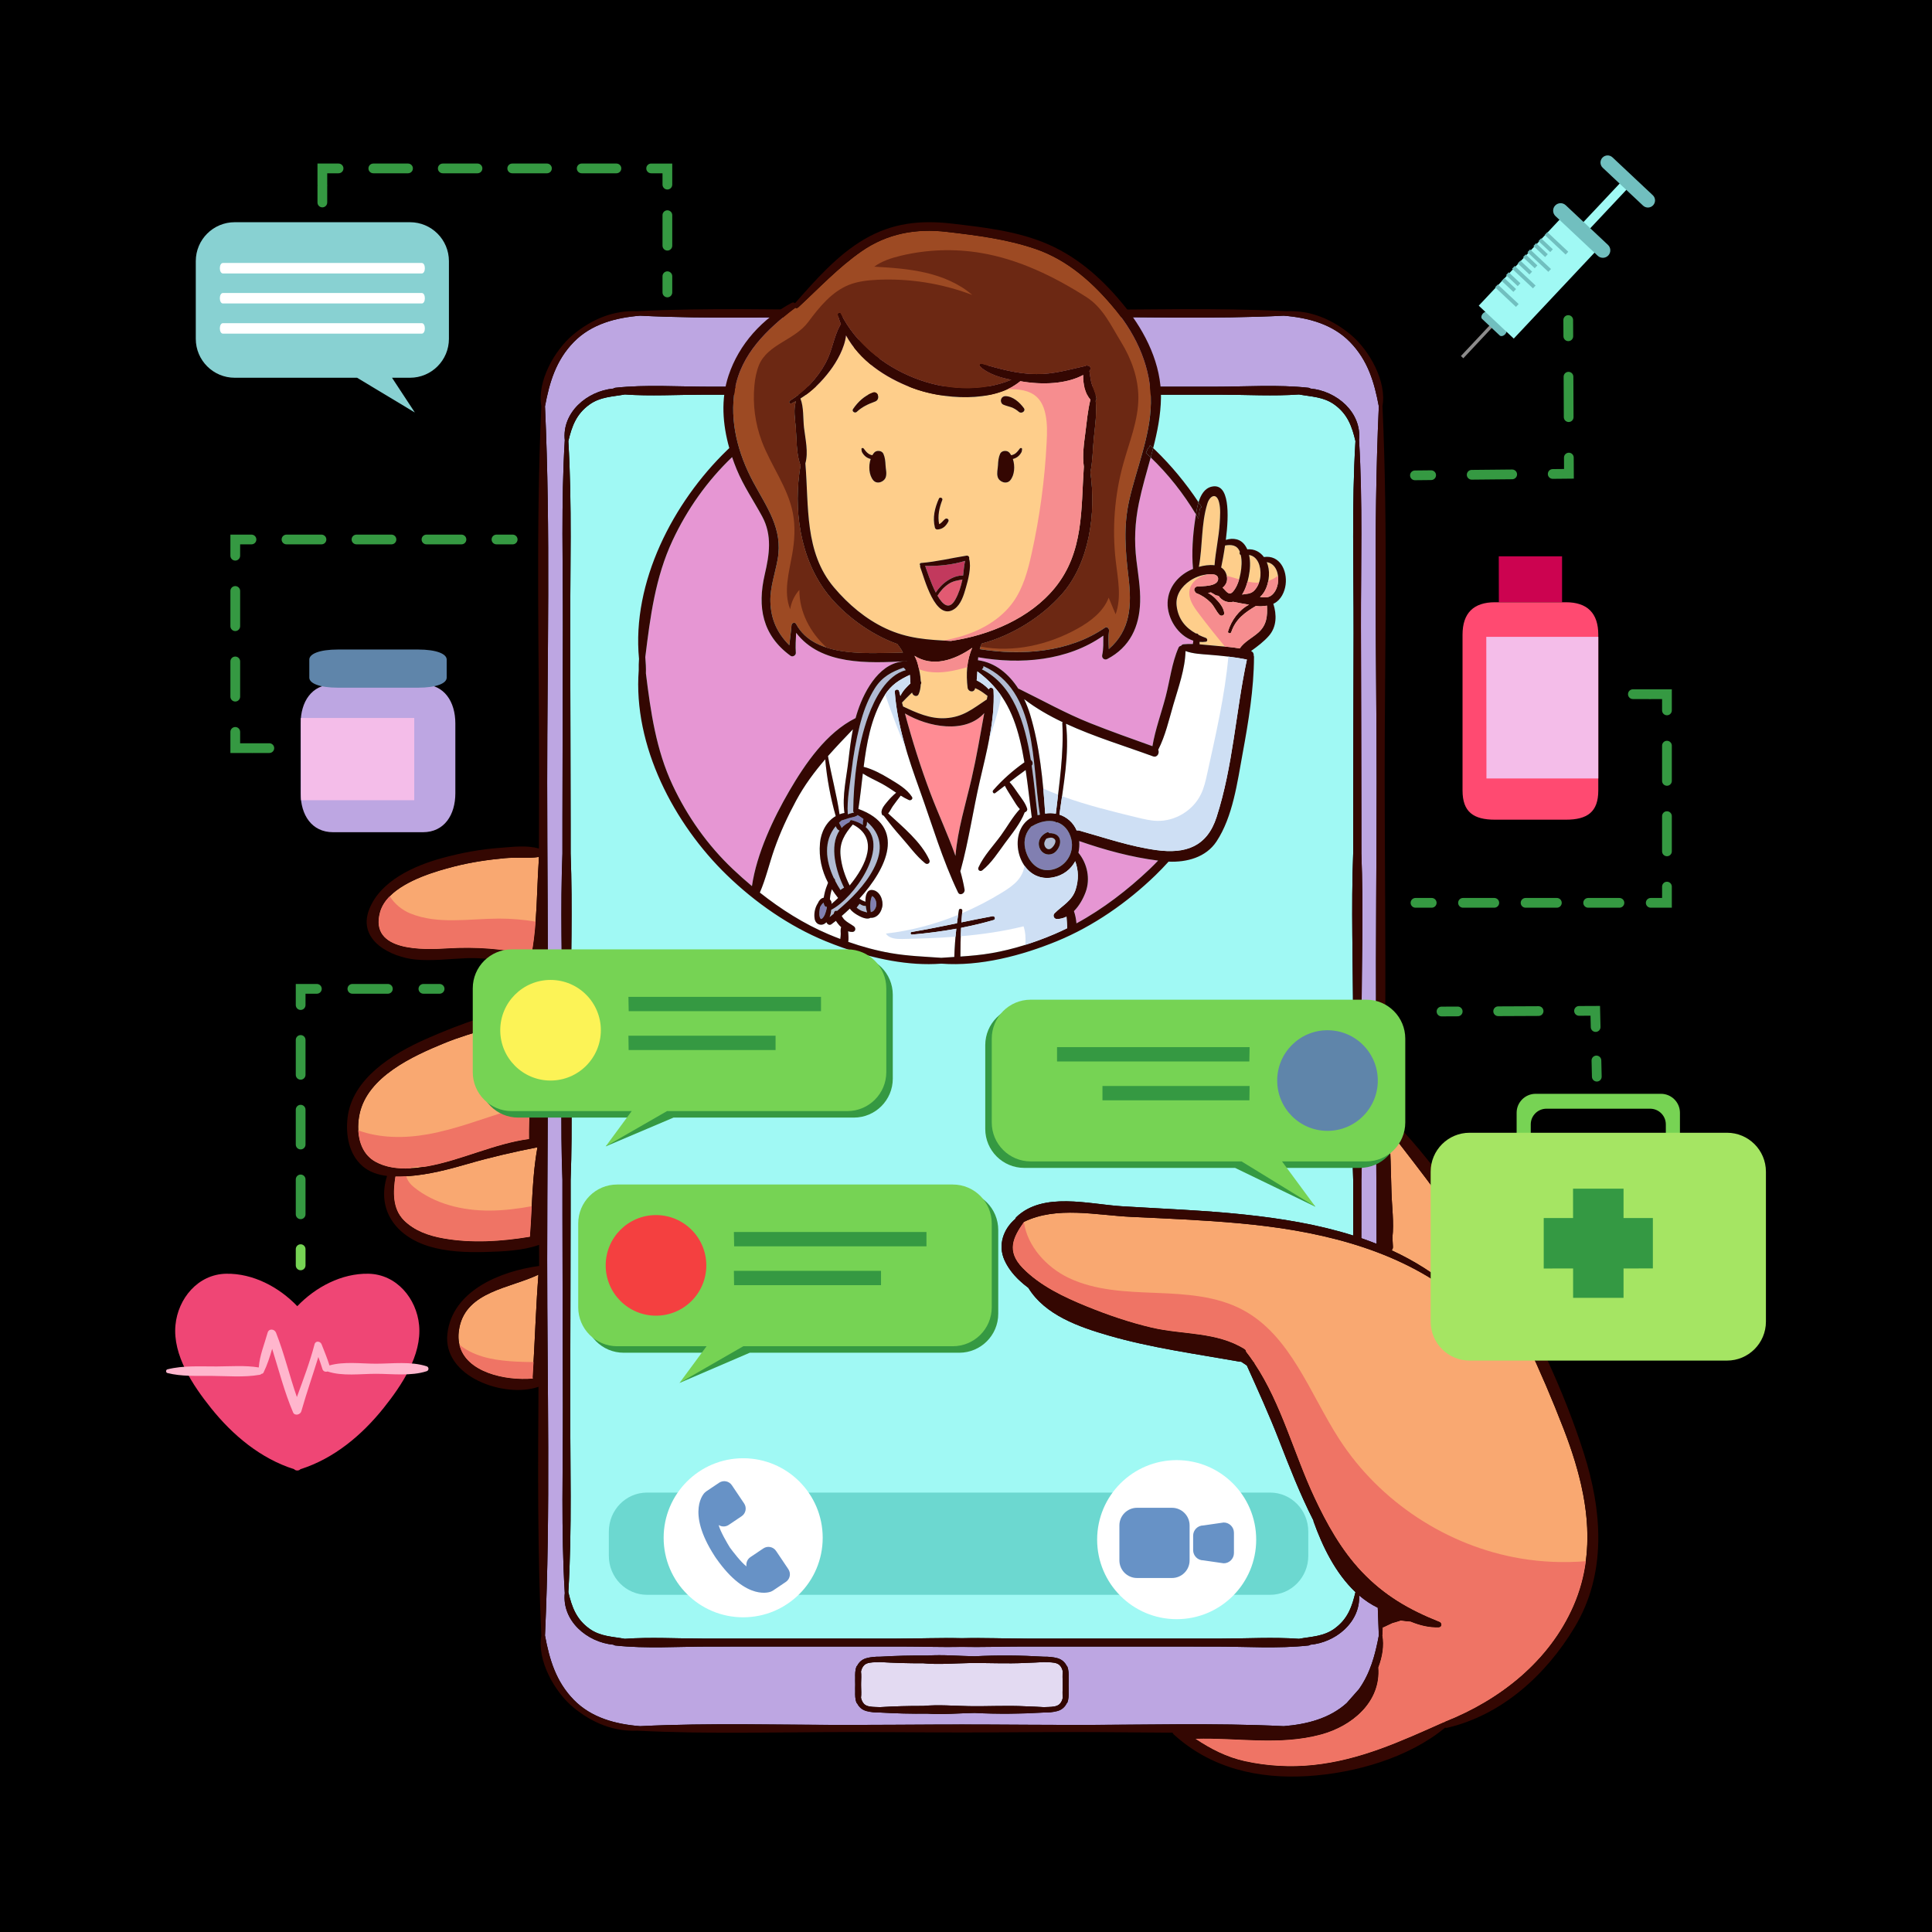 <?xml version="1.0" encoding="utf-8"?>
<!-- Generator: Adobe Illustrator 27.5.0, SVG Export Plug-In . SVG Version: 6.00 Build 0)  -->
<svg version="1.1" xmlns="http://www.w3.org/2000/svg" xmlns:xlink="http://www.w3.org/1999/xlink" x="0px" y="0px"
	 viewBox="0 0 500 500" style="enable-background:new 0 0 500 500;" xml:space="preserve">
<g id="BACKGROUND">
	<rect style="fill:#00000000" width="500" height="500"/>
</g>
<g id="OBJECTS">
	<g>
		<g>
			<path style="fill:#F9A871;" d="M138.08,352.5c-0.07,1.27-0.15,2.55-0.23,3.82c-0.01,0.17,0.02,0.32,0.06,0.45
				c-7.11,0.61-17.36-1.58-19.02-8.78c-0.32-1.32-0.33-2.82,0.01-4.49c1.92-9.33,13.14-10.11,20.44-13.62
				C138.76,337.41,138.51,344.95,138.08,352.5z"/>
			<path style="fill:#F9A871;" d="M139.46,221.78v0.51c-0.38,5.39-0.43,10.84-0.85,16.23c-0.21,2.92-0.55,5.81-1.1,8.68
				c-7.1-1.69-14.47-2.21-21.72-1.76c-6.14,0.38-20.14,0.92-17.48-9.23c0.42-1.62,1.34-3.04,2.57-4.28c4.18-4.23,12-6.49,16.69-7.69
				c4.29-1.1,8.7-1.74,13.1-2.15C133.49,221.82,136.63,222.22,139.46,221.78z"/>
			<path style="fill:#F9A871;" d="M139.1,296.91c-0.92,4.99-1.22,10.13-1.49,15.26c-0.14,2.65-0.27,5.29-0.47,7.9
				c-7.37,1.23-15.06,1.73-22.41,0.42c-3.74-0.66-7.49-1.95-10.21-4.69c-3-3.02-2.8-7.4-2.19-11.32c0.96,0.02,1.91,0,2.83-0.07
				c0.2-0.01,0.41-0.02,0.61-0.04c5.2-0.39,10.29-1.71,15.28-3.16C126.97,299.49,133.04,298.1,139.1,296.91z"/>
			<path style="fill:#E3DAF2;" d="M274.229,430.942c-0.682-0.673-1.949-0.722-2.885-0.756c-0.41-0.015-0.814-0.027-1.219-0.04
				c-1.557,0.093-3.142,0.163-4.735,0.216c-4.816,0.253-9.776-0.04-14.56,0.039c-3.794,0.063-8.011,0.432-11.909,0.054
				c-3.76,0.022-7.53-0.089-11.166-0.309c-0.404,0.013-0.809,0.025-1.219,0.04c-0.935,0.034-2.203,0.083-2.884,0.756
				c-0.485,0.479-0.679,1.045-0.826,1.632c0.119,0.964,0.044,1.969,0.026,2.927c-0.002,0.158-0.004,0.317-0.005,0.476
				c0.001,0.157,0.002,0.316,0.005,0.475c0.018,0.958,0.093,1.963-0.026,2.927c0.146,0.587,0.34,1.153,0.826,1.632
				c0.681,0.672,1.949,0.722,2.884,0.756c0.41,0.016,0.814,0.027,1.219,0.04c3.637-0.22,7.407-0.33,11.166-0.31
				c3.897-0.378,8.115-0.008,11.909,0.056c4.784,0.078,9.744-0.215,14.56,0.038c1.594,0.053,3.179,0.122,4.735,0.216
				c0.404-0.013,0.809-0.024,1.219-0.04c0.936-0.034,2.203-0.084,2.885-0.756c0.485-0.478,0.679-1.045,0.825-1.632
				c-0.118-0.964-0.044-1.969-0.025-2.927c0.002-0.158,0.004-0.317,0.005-0.475c-0.001-0.158-0.003-0.317-0.005-0.476
				c-0.019-0.958-0.093-1.963,0.025-2.927C274.908,431.987,274.715,431.422,274.229,430.942z"/>
			<path style="fill:#F9A871;" d="M139.38,264.22v0.01c-0.88,7.19-1.82,14.54-2.24,21.85c-0.17,2.91-0.26,5.82-0.23,8.7
				c-8.9,1.17-17.57,5.52-26.37,7.08c-0.22,0.04-0.43,0.08-0.65,0.11c-0.01,0.01-0.02,0.01-0.03,0.01c-1.22,0.19-2.48,0.34-3.75,0.4
				c-3.11,0.15-6.27-0.23-8.96-1.72c-3-1.66-4.26-4.85-4.44-8.12c-0.08-1.47,0.06-2.95,0.36-4.32c2.09-9.59,13.71-14.88,21.83-18.22
				c7.94-3.26,16.54-4.8,24.47-7.99C139.38,262.75,139.37,263.48,139.38,264.22z"/>
			<path style="fill:#A0F9F4;" d="M339.94,393.72c2.3,6.46,5.69,13.45,10.85,18.31c0,0.01,0,0.01,0,0.01
				c-0.83,3.57-1.88,6.56-4.74,8.91c-0.22,0.19-0.45,0.37-0.7,0.55c-2.83,2.04-6,2.04-9.17,2.62c-6.65-0.47-13.48-0.06-20.12-0.06
				c-8.32,0-16.64,0.01-24.96,0.01H266c-5.63,0-11.37-0.24-17.06-0.11c-5.69-0.13-11.42,0.11-17.05,0.11h-25.11
				c-8.32,0-16.64-0.01-24.96-0.01c-6.64,0-13.46-0.41-20.12,0.06c-3.17-0.58-6.34-0.58-9.16-2.62c-3.4-2.44-4.55-5.61-5.45-9.46
				c0.98-16.5,0.45-33.14,0.48-49.66c0.03-16.58,0.09-33.15,0.11-49.73v-7.32c0.54-14.02,0.04-28.16,0.03-42.18v-0.09
				c0.01-14.02,0.51-28.16-0.03-42.19v-7.31c-0.02-16.58-0.08-33.15-0.11-49.73c-0.03-16.52,0.5-33.17-0.48-49.67
				c0.9-3.84,2.05-7.01,5.45-9.45c2.82-2.04,5.99-2.04,9.16-2.62c6.66,0.47,13.48,0.06,20.12,0.06c8.32-0.01,16.64-0.01,24.96-0.01
				h25.11c5.63-0.01,11.36,0.24,17.05,0.1c5.69,0.14,11.43-0.11,17.06-0.1h25.1c8.32,0,16.64,0,24.96,0.01
				c6.64,0,13.47,0.41,20.12-0.06c3.17,0.58,6.34,0.58,9.17,2.62c3.39,2.44,4.54,5.61,5.44,9.45c-0.98,16.5-0.45,33.15-0.48,49.67
				c-0.03,16.58-0.09,33.15-0.1,49.73c-0.01,2.44-0.01,4.87-0.01,7.31c-0.54,14.03-0.04,28.17-0.03,42.19v0.09
				c-0.01,14.02-0.51,28.16,0.03,42.18l0.01,7.32c0,2.37,0,4.74,0.01,7.11c-9.1-2.88-18.72-4.44-28.31-5.45
				c-10.49-1.1-21.04-1.48-31.56-2.13c-8.54-0.52-20.41-3.85-27.35,2.83c-0.14,0.14-0.21,0.3-0.25,0.45
				c-3.06,2.58-4.55,6.74-2.79,10.67c0.42,0.94,0.95,1.82,1.56,2.65c1.25,1.72,2.86,3.2,4.62,4.51c4.33,7.09,13.19,10.14,20.8,12.35
				c11.02,3.19,22.58,4.74,33.85,6.75c0.15,0.03,0.29,0.03,0.42,0.02c0.49,0.33,0.98,0.65,1.47,0.97
				c2.88,6.41,5.78,12.77,8.33,19.33c2.72,6.98,5.43,13.96,8.83,20.64c0.04,0.06,0.07,0.12,0.1,0.18
				C339.92,393.59,339.92,393.65,339.94,393.72z"/>
			<path style="fill:#BDA6E2;" d="M356.57,416.08c-1.76-0.85-3.36-1.93-4.83-3.19c0.18,3.65-1.51,6.84-4.13,9.13
				c-2.32,2.03-5.37,3.35-8.48,3.63c-0.12,0.1-0.27,0.18-0.47,0.2c-7.97,0.87-16.25,0.28-24.26,0.28l-24.97-0.01h-25.11
				c-5.08,0-10.25,0.2-15.38,0.09c-5.13,0.11-10.29-0.09-15.38-0.09h-25.11l-24.97,0.01c-8.01,0-16.29,0.59-24.26-0.28
				c-0.2-0.02-0.35-0.1-0.47-0.2c-6.83-0.63-13.38-6.21-12.58-13.42c0-0.03-0.01-0.04-0.01-0.06c-0.96-15.99-0.46-32.12-0.49-48.14
				c-0.03-16.57-0.09-33.15-0.11-49.72v-8.99c-0.55-14.04-0.08-28.18-0.04-42.22c-0.04-14.03-0.51-28.17,0.04-42.21v-8.99
				c0.02-16.57,0.08-33.15,0.11-49.73c0.03-16.01-0.47-32.14,0.49-48.13c0-0.02,0.01-0.04,0.01-0.06
				c-0.8-7.21,5.75-12.79,12.58-13.42c0.12-0.1,0.27-0.18,0.47-0.2c7.97-0.87,16.25-0.28,24.26-0.28l24.97,0.01h25.11
				c5.09,0,10.25-0.2,15.38-0.09c5.13-0.11,10.3,0.09,15.38,0.09h25.11l24.97-0.01c8.01,0,16.29-0.59,24.26,0.28
				c0.2,0.02,0.35,0.1,0.47,0.2c6.83,0.63,13.38,6.21,12.58,13.42c0,0.02,0.01,0.04,0.02,0.06c0.95,15.99,0.45,32.12,0.48,48.13
				c0.03,16.58,0.1,33.16,0.11,49.73v8.99c0.55,14.04,0.09,28.18,0.04,42.21c0.05,14.04,0.51,28.18-0.04,42.22v8.99
				c0,2.04-0.01,4.09-0.01,6.13c1.33,0.46,2.65,0.95,3.95,1.47c-0.03-19.22-0.24-38.46-0.14-57.69c-0.1-20.58,0.15-41.18,0.15-61.73
				c0.01-32.34-0.9-64.86,0.56-97.17c0-0.03,0.02-0.06,0.02-0.09c-1.17-6.31-2.85-11.98-7.47-16.72c-4.56-4.66-10.86-6.3-17.15-6.81
				c-18.11,0.9-36.38,0.3-54.5,0.32c-7.38,0.01-14.77,0.07-22.17,0.1c-0.69,0.01-1.38,0.01-2.07,0.01c-1.52,0-3.04,0.01-4.55,0.01
				c-1.51,0-3.03-0.01-4.54-0.01c-0.7,0-1.39,0-2.08-0.01c-7.39-0.03-14.79-0.09-22.17-0.1c-18.12-0.02-36.39,0.58-54.5-0.32
				c-6.29,0.51-12.59,2.15-17.15,6.81c-4.62,4.74-6.3,10.41-7.47,16.72c0,0.03,0.02,0.06,0.02,0.09
				c1.46,32.31,0.55,64.83,0.56,97.17c0,20.55,0.25,41.15,0.15,61.73c0.1,20.58-0.15,41.17-0.15,61.73
				c-0.01,32.33,0.9,64.86-0.56,97.16c0,0.04-0.02,0.06-0.02,0.09c1.17,6.31,2.85,11.99,7.47,16.72c4.56,4.67,10.86,6.31,17.15,6.81
				c18.11-0.89,36.38-0.3,54.5-0.32c7.38,0,14.78-0.07,22.17-0.1h2.08c1.51-0.01,3.03-0.01,4.54-0.01c1.51,0,3.03,0,4.55,0.01h2.07
				c7.4,0.03,14.79,0.1,22.17,0.1c18.12,0.02,36.39-0.57,54.5,0.32c5.89-0.47,11.8-1.94,16.27-5.96c1.06-1.21,2.12-2.42,3.2-3.62
				c2.29-3.23,3.57-6.82,4.47-10.69c0.26-1.07,0.48-2.15,0.68-3.26c0-0.03-0.02-0.05-0.02-0.09
				C356.73,420.77,356.65,418.43,356.57,416.08z M271.53,87.69c0.85-0.5,1.88-0.64,2.83-0.37c0.62,0.17,1.17,0.49,1.62,0.94
				c0.46,0.46,0.77,1,0.95,1.62c0.13,0.34,0.14,0.71,0.15,1.07c0.03,1.63-1.14,3.11-2.7,3.54c-1.73,0.47-3.8-0.49-4.39-2.23
				C269.28,90.62,270,88.58,271.53,87.69z M233.37,87.87c4.9-0.15,10.45-0.7,15.57-0.26c5.12-0.44,10.67,0.11,15.57,0.26
				c4.09,0.13,4.09,6.22,0,6.34c-4.9,0.16-10.45,0.71-15.57,0.26c-5.12,0.45-10.67-0.1-15.57-0.26
				C229.28,94.09,229.28,88,233.37,87.87z M220.95,89.88c0.18-0.62,0.49-1.16,0.95-1.62c0.46-0.45,1-0.77,1.62-0.94
				c0.95-0.27,1.98-0.13,2.83,0.37c1.53,0.89,2.25,2.93,1.54,4.57c-0.59,1.74-2.66,2.7-4.39,2.23c-1.55-0.43-2.72-1.91-2.69-3.54
				C220.81,90.59,220.82,90.22,220.95,89.88z M276.56,437.75c0.02,0.98,0.02,1.97-0.34,2.89c-0.04,0.1-0.11,0.17-0.19,0.21
				c-0.42,0.9-1.23,1.65-2.36,1.96c-1.14,0.31-2.35,0.4-3.56,0.39c-5.83,0.35-11.99,0.42-17.9,0.11c-3.9,0.06-8.21,0.46-12.25,0.18
				c-4.09,0.05-8.22-0.05-12.19-0.29c-1.21,0.01-2.41-0.08-3.56-0.39c-1.13-0.31-1.93-1.06-2.36-1.96
				c-0.08-0.04-0.15-0.11-0.19-0.21c-0.36-0.92-0.36-1.91-0.34-2.89c-0.02-0.59,0-1.18,0.01-1.77c-0.01-0.59-0.03-1.19-0.01-1.78
				c-0.02-0.98-0.02-1.97,0.34-2.89c0.04-0.1,0.11-0.17,0.19-0.21c0.43-0.9,1.23-1.64,2.36-1.96c1.15-0.31,2.35-0.4,3.56-0.39
				c3.97-0.23,8.1-0.34,12.19-0.29c4.04-0.28,8.35,0.13,12.25,0.19c5.91-0.32,12.07-0.25,17.9,0.1c1.21-0.01,2.42,0.08,3.56,0.39
				c1.13,0.32,1.94,1.06,2.36,1.96c0.08,0.04,0.15,0.11,0.19,0.21c0.36,0.92,0.36,1.91,0.34,2.89c0.02,0.59,0,1.19-0.01,1.78
				C276.56,436.57,276.58,437.16,276.56,437.75z"/>
			<path style="fill:#F9A871;" d="M410.41,404.04c-0.52,3.88-1.55,7.74-3.21,11.55c-6.23,14.29-18.97,24.3-33.12,29.92
				c-0.12,0.05-0.2,0.11-0.28,0.18c-0.09,0-0.18,0.02-0.26,0.06c-11.06,4.92-21.51,9.76-33.71,11.03
				c-5.89,0.61-11.85,0.27-17.62-0.99c-4.76-1.04-8.88-3.18-12.8-5.79c10.94-0.32,21.64,1.82,32.48-1.11
				c8-2.16,15.52-8.38,14.83-17.35c1.06-2.79,1.54-5.69,1.04-8.31c0.01-0.04,0.03-0.07,0.03-0.12c0.03-0.65,0.05-1.3,0.08-1.95
				c0.09,0.01,0.18,0,0.29-0.05c0.72-0.38,1.48-0.68,2.22-1.05c0.24-0.07,0.48-0.14,0.72-0.2c0.37-0.1,0.72-0.21,1.08-0.33
				c0.09-0.02,0.2-0.07,0.31-0.13c0.84,0.15,1.7,0.22,2.56,0.28c2.38,0.99,4.84,1.58,7.29,1.49c0.88-0.03,0.95-1.15,0.2-1.45
				c-7.83-3.11-14.28-6.82-20.15-13.02c-5.24-5.55-9.01-12.31-12.22-19.18c-5.27-11.23-8.52-24.17-15.47-34.62
				c-0.03-0.14-0.09-0.26-0.2-0.38c-0.04-0.04-0.09-0.08-0.13-0.12c-0.6-0.89-1.22-1.76-1.89-2.6c-0.01-0.25-0.12-0.49-0.38-0.65
				c-7.24-4.54-16.02-3.68-24.04-5.56c-5.71-1.34-11.32-3.26-16.76-5.47c-5.9-2.4-12.14-5.34-16.64-9.96
				c-4.25-4.37-2.5-7.94,0.33-11.9c0.01-0.02,0.03-0.04,0.04-0.06c8.51-4.12,18.64-1.7,27.76-1.27c9.29,0.43,18.57,0.81,27.83,1.65
				c19.35,1.75,39.32,6.07,55.15,17.98c0.38,0.29,0.86-0.34,0.51-0.65c-4.96-4.32-10.39-7.68-16.13-10.33
				c0.22-0.21,0.36-0.51,0.34-0.93c-0.04-0.8-0.08-1.6-0.13-2.4c0.44-3.83-0.15-8.07-0.25-11.78c-0.14-5.31-0.25-10.63-0.61-15.93
				c8.48,10.98,16.96,21.75,24.18,33.68c8.37,13.83,15.17,28.55,21,43.61C408.96,380.9,411.94,392.55,410.41,404.04z"/>
			<path style="fill:#340702;" d="M389.092,329.875c-8.347-14.763-18.251-29.853-30.443-41.753
				c-0.045-0.045-0.094-0.082-0.143-0.114c0.028-7.931,0.042-15.861-0.001-23.79c0.115-21.137-0.145-42.292-0.152-63.403
				c-0.007-31.779,0.88-63.742-0.56-95.493c-0.001-0.043-0.018-0.076-0.027-0.113c1.221-6.472-3.438-14.682-8.285-18.664
				c-4.901-4.028-10.463-6.277-16.52-6.007c-18.348-0.947-36.865-0.352-55.23-0.352c-7.198,0-14.403-0.059-21.609-0.09
				c-1.556-0.009-3.11-0.012-4.668-0.014c-0.836-0.002-1.675-0.004-2.512-0.004c-0.836,0-1.675,0.003-2.511,0.004
				c-1.557,0.002-3.112,0.005-4.668,0.014c-7.206,0.032-14.412,0.09-21.61,0.09c-18.364,0-36.882-0.595-55.229,0.352
				c-6.058-0.27-11.62,1.979-16.521,6.007c-4.846,3.982-9.505,12.192-8.285,18.664c-0.01,0.037-0.026,0.07-0.028,0.113
				c-1.439,31.751-0.553,63.714-0.56,95.493c-0.002,6.261-0.027,12.526-0.057,18.793c-3.092-0.943-7-0.406-10.021-0.193
				c-5.046,0.357-10.06,1.3-14.937,2.624c-7.24,1.965-16.153,5.902-19.001,13.396c-3.043,8.009,5.755,12.288,12.023,12.891
				c4.3,0.413,8.667-0.156,12.965-0.338c6.253-0.265,12.722,1.188,18.833,2.361c0.007,0.002,0.013,0.001,0.02,0.003
				c-0.003,3.163,0.007,6.325,0.016,9.488c-9.918,1.462-20.046,5.028-29.132,9.051c-8.503,3.763-19.131,10.197-20.295,20.433
				c-0.505,4.443,0.353,9.395,3.866,12.456c1.781,1.552,4.031,2.273,6.364,2.557c-2.738,8.654,2.151,15.534,10.784,18.189
				c4.729,1.455,9.892,1.621,14.797,1.485c4.352-0.12,9.55-0.333,13.761-1.839c0.004,1.815,0.014,3.634,0.015,5.448v0.012
				c-10.021,1.331-22.488,6.405-23.741,17.534c-1.263,11.217,14.836,16.762,23.574,13.743c-0.156,21.418-0.24,42.859,0.727,64.204
				c0.001,0.043,0.018,0.076,0.028,0.113c-1.221,6.472,3.438,14.682,8.285,18.664c4.901,4.028,10.463,6.277,16.521,6.007
				c18.347,0.947,36.865,0.352,55.229,0.352c7.198,0,14.403,0.059,21.61,0.091c1.555,0.009,3.11,0.013,4.668,0.014
				c0.836,0.002,1.675,0.005,2.511,0.005c0.837,0,1.675-0.003,2.512-0.005c1.558-0.001,3.112-0.005,4.668-0.014
				c7.206-0.032,14.411-0.091,21.609-0.091c8.556,0,17.145,0.125,25.733,0.168c0.053,0.157,0.142,0.307,0.284,0.438
				c9.655,8.813,21.971,11.597,34.767,10.79c12.101-0.765,25.986-4.673,35.479-12.531c0.151,0.06,0.324,0.091,0.535,0.041
				c14.229-3.331,25.58-13.72,32.957-25.982c8.433-14.019,7.158-30.202,2.375-45.193C404.77,360.024,397.32,344.427,389.092,329.875
				z M137.14,320.066c-7.373,1.23-15.063,1.736-22.412,0.428c-3.735-0.664-7.483-1.954-10.205-4.692
				c-2.999-3.019-2.803-7.404-2.193-11.317c1.17,0.025,2.332-0.026,3.439-0.11c5.201-0.397,10.291-1.712,15.283-3.164
				c5.923-1.723,11.991-3.11,18.046-4.301C137.706,304.476,137.744,312.401,137.14,320.066z M139.377,264.228
				c-1.22,10.052-2.563,20.414-2.472,30.547c-8.891,1.176-17.562,5.521-26.368,7.084c-4.365,0.774-9.384,1.013-13.383-1.198
				c-4.341-2.399-5.054-8.012-4.086-12.44c2.094-9.589,13.709-14.88,21.831-18.218c7.938-3.264,16.544-4.801,24.475-7.989
				c0.003,0.734-0.001,1.47,0.003,2.204V264.228z M139.46,222.294c-0.591,8.291-0.382,16.721-1.953,24.908
				c-7.092-1.695-14.471-2.215-21.718-1.763c-6.142,0.383-20.143,0.92-17.478-9.233c1.861-7.091,13.193-10.407,19.265-11.965
				c4.284-1.1,8.699-1.742,13.096-2.153c2.821-0.264,5.96,0.129,8.792-0.311L139.46,222.294z M137.907,356.773
				c-8.41,0.713-21.23-2.487-19.008-13.278c1.921-9.329,13.142-10.101,20.444-13.62c-0.681,8.809-0.914,17.63-1.489,26.446
				C137.843,356.491,137.866,356.639,137.907,356.773z M277.729,446.413c-7.382-0.008-14.773-0.07-22.166-0.102
				c-0.692-0.003-1.386-0.003-2.078-0.006c-1.515-0.004-3.031-0.009-4.545-0.01c-1.514,0.001-3.03,0.006-4.544,0.01
				c-0.692,0.003-1.386,0.003-2.079,0.006c-7.392,0.031-14.784,0.094-22.166,0.102c-18.125,0.02-36.391-0.574-54.502,0.32
				c-6.29-0.507-12.593-2.146-17.15-6.811c-4.621-4.732-6.301-10.41-7.472-16.72c0.006-0.029,0.02-0.056,0.021-0.089
				c1.465-32.307,0.555-64.831,0.561-97.166c0.005-20.556,0.254-41.15,0.148-61.729c0.107-20.58-0.143-41.175-0.148-61.73
				c-0.006-32.335,0.904-64.859-0.561-97.166c-0.001-0.034-0.015-0.059-0.021-0.089c1.171-6.309,2.851-11.987,7.472-16.719
				c4.557-4.666,10.86-6.304,17.15-6.812c18.111,0.894,36.377,0.3,54.502,0.32c7.382,0.008,14.774,0.07,22.166,0.101
				c0.692,0.004,1.386,0.004,2.079,0.006c1.514,0.004,3.03,0.009,4.544,0.01c1.514-0.001,3.03-0.005,4.545-0.01
				c0.692-0.002,1.386-0.002,2.078-0.006c7.393-0.03,14.784-0.093,22.166-0.101c18.125-0.02,36.392,0.574,54.502-0.32
				c6.29,0.507,12.593,2.146,17.15,6.812c4.621,4.732,6.301,10.411,7.472,16.719c-0.006,0.03-0.019,0.055-0.02,0.089
				c-1.466,32.307-0.555,64.831-0.562,97.166c-0.005,20.555-0.254,41.15-0.147,61.73c-0.1,19.231,0.104,38.476,0.137,57.689
				c-1.305-0.518-2.623-1.008-3.954-1.464c0.004-2.046,0.01-4.092,0.012-6.137c0.003-2.997,0.005-5.992,0.006-8.987
				c0.545-14.037,0.082-28.181,0.038-42.215c0.044-14.036,0.507-28.179-0.038-42.215c-0.001-2.996-0.003-5.992-0.006-8.988
				c-0.012-16.577-0.077-33.152-0.11-49.728c-0.029-16.015,0.476-32.142-0.482-48.131c-0.001-0.023-0.012-0.04-0.017-0.061
				c0.799-7.216-5.746-12.792-12.582-13.424c-0.118-0.101-0.266-0.179-0.465-0.201c-7.968-0.866-16.25-0.277-24.261-0.275
				l-24.967,0.005c-8.373,0.002-16.744,0.004-25.115,0.005c-5.084,0.002-10.25-0.203-15.379-0.096
				c-5.128-0.107-10.294,0.097-15.378,0.096c-8.371-0.001-16.743-0.003-25.116-0.005l-24.967-0.005
				c-8.01-0.001-16.293-0.591-24.261,0.275c-0.199,0.022-0.346,0.1-0.464,0.201c-6.836,0.632-13.382,6.208-12.583,13.424
				c-0.005,0.021-0.015,0.037-0.017,0.061c-0.958,15.989-0.453,32.116-0.482,48.131c-0.033,16.576-0.098,33.151-0.11,49.728
				c-0.003,2.996-0.005,5.992-0.006,8.988c-0.545,14.036-0.082,28.179-0.038,42.215c-0.044,14.034-0.507,28.178,0.038,42.215
				c0.001,2.995,0.003,5.99,0.006,8.987c0.012,16.576,0.077,33.152,0.11,49.728c0.03,16.015-0.475,32.143,0.482,48.132
				c0.001,0.023,0.012,0.038,0.017,0.06c-0.799,7.217,5.747,12.792,12.583,13.425c0.118,0.1,0.266,0.179,0.464,0.2
				c7.968,0.867,16.251,0.277,24.261,0.275l24.967-0.005c8.373-0.002,16.745-0.003,25.116-0.005
				c5.084-0.001,10.25,0.203,15.378,0.096c5.129,0.107,10.295-0.097,15.379-0.096c8.371,0.002,16.742,0.003,25.115,0.005
				l24.967,0.005c8.011,0.002,16.293,0.592,24.261-0.275c0.199-0.021,0.347-0.101,0.465-0.2c6.622-0.612,12.951-5.87,12.615-12.758
				c1.468,1.253,3.068,2.336,4.823,3.19c0.08,2.345,0.161,4.689,0.268,7.03c0.001,0.033,0.015,0.06,0.02,0.089
				c-0.95,5.12-2.236,9.825-5.157,13.946c-1.076,1.2-2.14,2.411-3.201,3.623c-4.47,4.018-10.372,5.486-16.264,5.962
				C314.121,445.839,295.854,446.433,277.729,446.413z M350.311,163.833c-0.031,16.575-0.095,33.149-0.106,49.725
				c-0.002,2.438-0.003,4.876-0.005,7.315c-0.538,14.029-0.041,28.166-0.031,42.185v0.094c-0.01,14.018-0.507,28.155,0.031,42.184
				l0.005,7.316c0.002,2.368,0.009,4.737,0.013,7.106c-9.101-2.883-18.719-4.438-28.313-5.447
				c-10.484-1.105-21.035-1.478-31.554-2.128c-8.537-0.527-20.416-3.855-27.35,2.832c-0.143,0.138-0.215,0.291-0.256,0.445
				c-3.055,2.582-4.547,6.744-2.784,10.674c1.297,2.891,3.564,5.217,6.175,7.16c4.332,7.085,13.19,10.137,20.807,12.345
				c11.02,3.195,22.577,4.744,33.85,6.753c0.147,0.026,0.284,0.027,0.417,0.016c0.489,0.328,0.977,0.657,1.472,0.978
				c2.882,6.4,5.774,12.765,8.327,19.326c2.716,6.98,5.434,13.957,8.835,20.64c0.03,0.06,0.063,0.117,0.094,0.178
				c-0.018,0.058-0.022,0.122,0.003,0.194c2.299,6.456,5.689,13.451,10.85,18.312c0.001,0.003,0.001,0.008,0.001,0.011
				c-0.903,3.841-2.052,7.011-5.446,9.456c-2.824,2.035-5.991,2.039-9.167,2.621c-6.653-0.474-13.479-0.061-20.12-0.06
				c-8.317,0.002-16.637,0.004-24.954,0.006l-25.109,0.005c-5.63,0.001-11.368-0.244-17.055-0.109
				c-5.686-0.135-11.424,0.11-17.054,0.109l-25.109-0.005c-8.317-0.002-16.636-0.004-24.954-0.006
				c-6.641-0.001-13.467-0.414-20.121,0.06c-3.176-0.582-6.342-0.586-9.167-2.621c-3.394-2.445-4.542-5.615-5.446-9.456
				c0.981-16.5,0.448-33.145,0.48-49.669c0.031-16.575,0.095-33.15,0.107-49.725l0.005-7.316
				c0.538-14.028,0.041-28.166,0.031-42.184v-0.094c0.01-14.018,0.507-28.156-0.031-42.185c-0.002-2.439-0.003-4.877-0.005-7.315
				c-0.012-16.575-0.076-33.15-0.107-49.725c-0.033-16.525,0.501-33.17-0.48-49.669c0.904-3.842,2.052-7.012,5.446-9.457
				c2.825-2.034,5.991-2.039,9.167-2.621c6.654,0.474,13.48,0.061,20.121,0.059c8.317-0.002,16.636-0.003,24.954-0.005l25.109-0.005
				c5.63-0.001,11.369,0.244,17.054,0.108c5.687,0.135,11.425-0.109,17.055-0.108l25.109,0.005
				c8.317,0.001,16.637,0.003,24.954,0.005c6.641,0.002,13.467,0.415,20.12-0.059c3.176,0.582,6.343,0.587,9.167,2.621
				c3.395,2.444,4.543,5.614,5.446,9.457C349.811,130.663,350.345,147.308,350.311,163.833z M407.204,415.594
				c-6.238,14.282-18.97,24.296-33.128,29.919c-0.112,0.044-0.199,0.105-0.278,0.174c-0.087,0.002-0.175,0.021-0.26,0.059
				c-11.058,4.927-21.504,9.765-33.713,11.034c-5.883,0.612-11.848,0.275-17.62-0.99c-4.751-1.043-8.873-3.175-12.794-5.788
				c10.939-0.323,21.637,1.815,32.482-1.11c7.992-2.156,15.512-8.383,14.83-17.348c1.055-2.794,1.534-5.696,1.041-8.316
				c0.01-0.037,0.026-0.07,0.027-0.113c0.03-0.652,0.049-1.305,0.075-1.958c0.089,0.014,0.186,0.009,0.288-0.044
				c0.727-0.378,1.486-0.682,2.22-1.049c0.242-0.069,0.483-0.142,0.727-0.207c0.363-0.097,0.722-0.208,1.079-0.321
				c0.084-0.026,0.193-0.077,0.307-0.131c0.842,0.151,1.706,0.218,2.564,0.279c2.374,0.987,4.834,1.576,7.289,1.491
				c0.877-0.03,0.95-1.151,0.196-1.45c-7.829-3.111-14.282-6.826-20.145-13.026c-5.241-5.543-9.009-12.311-12.225-19.173
				c-5.268-11.239-8.515-24.178-15.469-34.627c-0.034-0.133-0.091-0.262-0.202-0.379c-0.04-0.043-0.087-0.079-0.129-0.12
				c-0.602-0.884-1.223-1.755-1.885-2.599c-0.019-0.248-0.129-0.491-0.389-0.653c-7.235-4.533-16.021-3.676-24.031-5.559
				c-5.718-1.343-11.325-3.26-16.763-5.468c-5.902-2.396-12.137-5.341-16.637-9.963c-4.273-4.39-2.483-7.974,0.367-11.961
				c8.511-4.114,18.641-1.699,27.759-1.27c9.286,0.438,18.569,0.813,27.83,1.651c19.353,1.753,39.323,6.069,55.15,17.986
				c0.38,0.287,0.861-0.347,0.506-0.656c-4.953-4.318-10.385-7.675-16.132-10.323c0.226-0.21,0.366-0.519,0.345-0.93
				c-0.044-0.8-0.085-1.602-0.127-2.402c0.439-3.836-0.151-8.076-0.249-11.781c-0.14-5.308-0.25-10.628-0.619-15.927
				c8.488,10.975,16.961,21.743,24.185,33.678c8.368,13.83,15.172,28.553,21.003,43.613
				C410.41,384.632,413.804,400.483,407.204,415.594z"/>
			<path style="fill:#340702;" d="M276.219,431.31c-0.037-0.097-0.104-0.165-0.185-0.211c-0.428-0.898-1.23-1.643-2.364-1.956
				c-1.143-0.316-2.346-0.405-3.564-0.388c-5.823-0.351-11.985-0.425-17.899-0.109c-3.901-0.06-8.209-0.464-12.244-0.186
				c-4.097-0.052-8.221,0.057-12.188,0.295c-1.217-0.018-2.419,0.072-3.563,0.388c-1.134,0.313-1.937,1.058-2.365,1.956
				c-0.08,0.046-0.147,0.114-0.185,0.211c-0.36,0.921-0.363,1.909-0.341,2.888c-0.02,0.592-0.004,1.188,0.008,1.779
				c-0.012,0.591-0.028,1.186-0.008,1.778c-0.022,0.978-0.019,1.967,0.341,2.888c0.038,0.097,0.105,0.166,0.185,0.212
				c0.428,0.898,1.23,1.643,2.365,1.955c1.144,0.315,2.346,0.405,3.563,0.388c3.967,0.238,8.091,0.347,12.188,0.294
				c4.035,0.279,8.343-0.124,12.244-0.185c5.914,0.315,12.076,0.241,17.899-0.109c1.218,0.018,2.42-0.072,3.564-0.388
				c1.134-0.313,1.936-1.057,2.364-1.955c0.08-0.046,0.147-0.115,0.185-0.212c0.36-0.921,0.363-1.909,0.342-2.888
				c0.02-0.593,0.004-1.188-0.009-1.778c0.013-0.591,0.028-1.188,0.009-1.779C276.582,433.219,276.579,432.23,276.219,431.31z
				 M275.029,435.501c0.002,0.158,0.004,0.317,0.005,0.476c-0.001,0.157-0.003,0.316-0.005,0.475
				c-0.019,0.958-0.093,1.963,0.025,2.927c-0.146,0.587-0.34,1.153-0.825,1.632c-0.682,0.672-1.949,0.722-2.885,0.756
				c-0.41,0.016-0.814,0.027-1.219,0.04c-1.557-0.094-3.142-0.163-4.735-0.216c-4.816-0.253-9.776,0.04-14.56-0.038
				c-3.794-0.063-8.011-0.434-11.909-0.056c-3.76-0.021-7.53,0.09-11.166,0.31c-0.404-0.013-0.809-0.024-1.219-0.04
				c-0.935-0.034-2.203-0.084-2.884-0.756c-0.485-0.478-0.679-1.045-0.826-1.632c0.119-0.964,0.044-1.969,0.026-2.927
				c-0.002-0.158-0.004-0.317-0.005-0.475c0.001-0.158,0.002-0.317,0.005-0.476c0.018-0.958,0.093-1.963-0.026-2.927
				c0.146-0.587,0.34-1.152,0.826-1.632c0.681-0.673,1.949-0.722,2.884-0.756c0.41-0.015,0.814-0.027,1.219-0.04
				c3.637,0.22,7.407,0.331,11.166,0.309c3.897,0.378,8.115,0.009,11.909-0.054c4.784-0.079,9.744,0.214,14.56-0.039
				c1.594-0.053,3.179-0.123,4.735-0.216c0.404,0.013,0.809,0.025,1.219,0.04c0.936,0.034,2.203,0.083,2.885,0.756
				c0.485,0.479,0.679,1.045,0.825,1.632C274.936,433.538,275.011,434.543,275.029,435.501z"/>
			<path style="fill:#340702;" d="M223.497,94.489c1.731,0.476,3.808-0.49,4.396-2.233c0.708-1.633-0.013-3.674-1.542-4.57
				c-0.849-0.497-1.883-0.631-2.832-0.37c-0.622,0.174-1.163,0.489-1.622,0.945c-0.455,0.459-0.77,0.999-0.945,1.622
				c-0.134,0.336-0.14,0.712-0.147,1.072C220.776,92.58,221.946,94.062,223.497,94.489z"/>
			<path style="fill:#340702;" d="M233.374,94.215c4.894,0.155,10.451,0.701,15.566,0.257c5.116,0.444,10.674-0.103,15.567-0.257
				c4.09-0.129,4.09-6.215,0-6.344c-4.893-0.155-10.451-0.701-15.567-0.258c-5.116-0.443-10.673,0.103-15.566,0.258
				C229.284,88,229.284,94.086,233.374,94.215z"/>
			<path style="fill:#340702;" d="M274.385,94.489c1.551-0.427,2.721-1.909,2.69-3.535c-0.007-0.36-0.013-0.736-0.147-1.072
				c-0.175-0.622-0.49-1.163-0.945-1.622c-0.458-0.455-0.999-0.771-1.621-0.945c-0.948-0.261-1.982-0.127-2.832,0.37
				c-1.528,0.896-2.251,2.937-1.542,4.57C270.577,93.998,272.654,94.964,274.385,94.489z"/>
			<path style="fill:#EF7465;" d="M410.41,404.04c-0.52,3.88-1.55,7.74-3.21,11.55c-6.23,14.29-18.97,24.3-33.12,29.92
				c-0.12,0.05-0.2,0.11-0.28,0.18c-0.09,0-0.18,0.02-0.26,0.06c-11.06,4.92-21.51,9.76-33.71,11.03
				c-5.89,0.61-11.85,0.27-17.62-0.99c-4.76-1.04-8.88-3.18-12.8-5.79c10.94-0.32,21.64,1.82,32.48-1.11
				c8-2.16,15.52-8.38,14.83-17.35c1.06-2.79,1.54-5.69,1.04-8.31c0.01-0.04,0.03-0.07,0.03-0.12c0.03-0.65,0.05-1.3,0.08-1.95
				c0.09,0.01,0.18,0,0.29-0.05c0.72-0.38,1.48-0.68,2.22-1.05c0.24-0.07,0.48-0.14,0.72-0.2c0.37-0.1,0.72-0.21,1.08-0.33
				c0.09-0.02,0.2-0.07,0.31-0.13c0.84,0.15,1.7,0.22,2.56,0.28c2.38,0.99,4.84,1.58,7.29,1.49c0.88-0.03,0.95-1.15,0.2-1.45
				c-7.83-3.11-14.28-6.82-20.15-13.02c-5.24-5.55-9.01-12.31-12.22-19.18c-5.27-11.23-8.52-24.17-15.47-34.62
				c-0.03-0.14-0.09-0.26-0.2-0.38c-0.04-0.04-0.09-0.08-0.13-0.12c-0.6-0.89-1.22-1.76-1.89-2.6c-0.01-0.25-0.12-0.49-0.38-0.65
				c-7.24-4.54-16.02-3.68-24.04-5.56c-5.71-1.34-11.32-3.26-16.76-5.47c-5.9-2.4-12.14-5.34-16.64-9.96
				c-4.25-4.37-2.5-7.94,0.33-11.9c0.85,6.18,5.79,11.7,11.59,14.46c6.94,3.31,14.89,3.58,22.58,3.88
				c7.69,0.3,15.66,0.77,22.45,4.39c12.49,6.67,17.35,21.68,25.05,33.56c10.45,16.12,27.85,27.56,46.79,30.77
				C399.05,404.27,404.75,404.49,410.41,404.04z"/>
			<path style="fill:#EF7465;" d="M114.73,320.49c-3.74-0.66-7.49-1.95-10.21-4.69c-3-3.02-2.8-7.4-2.19-11.32
				c0.96,0.02,1.91,0,2.83-0.07c0.19,1.03,1.04,2.08,1.91,2.79c5.44,4.42,12.68,6.13,19.69,6.1c3.65-0.02,7.26-0.47,10.85-1.13
				c-0.14,2.65-0.27,5.29-0.47,7.9C129.77,321.3,122.08,321.8,114.73,320.49z"/>
			<path style="fill:#EF7465;" d="M98.31,236.21c0.42-1.62,1.34-3.04,2.57-4.28c1.14,1.94,3.19,3.61,5.31,4.47
				c7.13,2.9,15.17,1.36,22.87,1.33c3.2-0.01,6.4,0.26,9.55,0.79c-0.21,2.92-0.55,5.81-1.1,8.68c-7.1-1.69-14.47-2.21-21.72-1.76
				C109.65,245.82,95.65,246.36,98.31,236.21z"/>
			<path style="fill:#EF7465;" d="M138.08,352.5c-0.07,1.27-0.15,2.55-0.23,3.82c-0.01,0.17,0.02,0.32,0.06,0.45
				c-7.11,0.61-17.36-1.58-19.02-8.78c0.37,0.31,0.75,0.6,1.15,0.86c3.98,2.65,8.94,3.3,13.72,3.54
				C135.19,352.46,136.64,352.5,138.08,352.5z"/>
			<path style="fill:#EF7465;" d="M137.14,286.08c-0.17,2.91-0.26,5.82-0.23,8.7c-8.9,1.17-17.57,5.52-26.37,7.08
				c-0.22,0.04-0.43,0.08-0.65,0.11c-0.01,0.01-0.02,0.01-0.03,0.01c-0.23,0-0.46,0-0.69-0.01c-1.03-0.02-2.22-0.08-3.06,0.41
				c-3.11,0.15-6.27-0.23-8.96-1.72c-3-1.66-4.26-4.85-4.44-8.12c5.69,2.08,12.1,2.07,18.12,0.99c7.23-1.31,14.11-4.04,21.14-6.18
				C133.65,286.84,135.39,286.36,137.14,286.08z"/>
		</g>
		<g>
			<path style="fill:#E25A72;" d="M242.619,154.165c1.394,2.408,3.049,3.774,4.596,1.039c0.911-1.613,1.477-3.409,1.859-5.22
				c-1.239,0.234-2.412,0.366-3.547,1.123C244.287,151.934,243.386,152.94,242.619,154.165z"/>
			<path style="fill:#FECE8B;" d="M255.57,180.08l-0.18,0.96c-0.04,0.02-0.08,0.02-0.12,0.05c-3.59,2.38-6.03,4.5-10.58,4.77
				c-3.95,0.24-7.51-1.38-10.98-3.03c-0.09-0.34-0.19-0.67-0.27-1.01c0.75-0.81,1.55-1.58,2.34-2.35c0.08-0.08,0.18-0.16,0.27-0.24
				c0.03,0.08,0.05,0.16,0.07,0.24c0.24,0.63,1.27,0.97,1.61,0.21c0.36-0.79,0.51-1.65,0.55-2.53c0.04-0.07,0.08-0.14,0.11-0.22
				c0.07-0.24,0.02-0.46-0.1-0.64c-0.04-1.04-0.22-2.1-0.45-3.1c-0.1-0.45-0.21-0.9-0.32-1.32c-0.2-0.77-0.5-1.48-0.86-2.15
				c4.71,2.99,10.22,1.21,14.96-2.07c-0.72,1.56-1.12,3.26-1.29,5c-0.19,1.78-0.13,3.59,0.09,5.33c0.12,1.04,1.59,1.39,1.91,0.25
				c0.02-0.05,0.02-0.1,0.04-0.15c0.3,0.14,0.6,0.28,0.89,0.44c0.8,0.44,1.53,0.99,2.26,1.53
				C255.54,180.07,255.55,180.07,255.57,180.08z"/>
			<path style="fill:#C2395D;" d="M239.433,146.453c0.355,0.93,1.4,4.287,2.751,6.912c1.425-2.331,4.374-4.529,7.073-4.413
				c0.169-1.239,0.204-2.595,0.527-3.801C246.556,146.167,242.833,146.547,239.433,146.453z"/>
			<path style="fill:#FECE8B;" d="M282.2,103.43c-1.33-1.47-1.97-4.14-1.87-6.39c-4.34,2.35-10.57,2.63-16.28,1.61v0.01
				c-0.99,0.83-2.11,1.51-3.33,2.07c-7.27,3.34-17.96,2.21-24.68-0.36c-7.1-2.71-13.52-7.08-17.09-13.58
				c-0.35,3.24-2.39,6.82-4.14,9.12c-2.17,2.89-4.65,5.35-7.66,7.23c0.9,2.27,0.65,5.14,0.93,7.55c0.34,2.96,1.18,6.31,0.35,9.23
				c0.93,11.06-0.29,23,7.41,32.11c3.69,4.36,8.19,8.18,13.39,10.62c5.04,2.35,9.74,2.84,14.94,3.12c0.64,0.04,1.28,0.07,1.93,0.1
				c9.94-1.45,20.5-5.87,26.92-13.77c7.49-9.21,6.72-20.26,7.48-31.34c-0.42-2.9,0.02-5.93,0.4-8.82
				C281.26,109.1,281.5,106.21,282.2,103.43z M220.77,105.85c1.3-1.89,2.9-3.39,5.08-4.23c1.42-0.55,2.07,1.78,0.63,2.3
				c-1.75,0.63-3.39,1.38-4.75,2.67C221.24,107.05,220.36,106.44,220.77,105.85z M229.25,123.42c-0.38,1.31-2.29,2.04-3.26,0.87
				c-1.1-1.33-1.28-3.67-0.66-5.5c-0.59-0.15-1.15-0.43-1.58-0.87c-0.23-0.25-0.46-0.52-0.62-0.83c-0.15-0.28-0.15-0.53-0.19-0.85
				c-0.03-0.34,0.42-0.37,0.58-0.16c0.62,0.82,1.17,1.56,2.24,1.73c0.15-0.25,0.3-0.48,0.48-0.68c0.61-0.67,1.99-0.56,2.38,0.31
				c0.42,0.94,0.51,1.94,0.56,2.96C229.22,121.42,229.54,122.43,229.25,123.42z M259.19,103.1c0.16-0.36,0.63-0.58,1.01-0.58
				c1.94,0.03,3.68,1.61,4.77,3.09c0.58,0.79-0.62,1.55-1.27,0.99c-0.6-0.52-1.29-0.97-2.04-1.22c-0.69-0.23-1.39-0.38-2.05-0.68
				c-0.38-0.17-0.57-0.63-0.58-1.01C259.02,103.47,259.1,103.3,259.19,103.1z M258.28,120.4c0.04-1.02,0.13-2.02,0.55-2.96
				c0.39-0.87,1.77-0.98,2.38-0.31c0.18,0.2,0.33,0.43,0.48,0.68c1.07-0.17,1.62-0.91,2.24-1.73c0.16-0.21,0.61-0.18,0.58,0.16
				c-0.03,0.32-0.04,0.57-0.19,0.85c-0.16,0.31-0.38,0.58-0.62,0.83c-0.43,0.44-0.99,0.72-1.57,0.87c0.61,1.83,0.43,4.17-0.67,5.5
				c-0.97,1.17-2.88,0.44-3.26-0.87C257.91,122.43,258.23,121.42,258.28,120.4z M243,129.02c0.22-0.49,1.06-0.13,0.87,0.37
				c-0.78,2-1.26,4.14-0.82,6.26c0.63-0.26,0.96-0.86,1.52-1.31c0.47-0.38,1.15,0.08,0.85,0.65c-0.63,1.2-1.47,1.97-2.85,2.04
				c-0.27,0.01-0.54-0.2-0.61-0.46C241.3,133.96,241.92,131.42,243,129.02z M238.16,146.79c-0.07-0.17-0.06-0.33,0.01-0.45
				c-0.24-0.18-0.17-0.61,0.2-0.64c4.01-0.33,7.8-1.26,11.74-1.89c0.54-0.09,0.84,0.4,0.7,0.78c0.64,2.21-0.27,5.51-0.86,7.55
				c-0.53,1.86-1.24,4.28-2.94,5.45C242.03,161.04,239.16,149.35,238.16,146.79z"/>
			<path style="fill:#E696D3;" d="M221.425,185.846c0.175-0.638,0.361-1.272,0.572-1.899c1.883-5.588,5.964-12.897,12.669-12.812
				c-0.005-0.014-0.009-0.028-0.014-0.042c-0.064,0.014-0.129,0.026-0.199,0.03c-9.827,0.535-22.021,1.029-28.413-7.355
				c-0.086,1.726-0.207,3.44-0.082,5.179c0.046,0.647-0.817,1.175-1.359,0.78c-7.317-5.334-8.643-12.623-6.674-21.087
				c1.192-5.124,1.96-10.11-0.678-14.987c-2.212-4.088-4.825-7.872-6.602-12.198c-0.423-1.03-0.816-2.084-1.178-3.153
				c-6.442,6.155-11.615,13.482-15.394,21.54c-4.494,9.583-5.796,19.843-7.073,30.22c0.113,1.401,0.212,2.814,0.16,4.208
				c1.231,9.935,2.606,19.742,6.913,28.927c3.823,8.151,9.068,15.563,15.617,21.761c1.581,1.497,3.223,2.958,4.914,4.375
				c1.211-8.391,5.547-17.568,9.683-24.66C208.399,197.621,213.88,189.588,221.425,185.846z"/>
			<path style="fill:#9D4A23;" d="M292.06,149.39c0.87,7.28,0.5,13.74-5.1,18.59c-0.07-1.57-0.16-3.13,0.05-4.72
				c0.07-0.55-0.47-1.22-1.05-0.81c-9.3,6.41-21.55,7.28-32.41,5.55c0.06-0.22,0.13-0.44,0.21-0.66c0.08-0.26,0.19-0.52,0.3-0.77
				c7.94-2.12,15.53-6.91,20.7-12.74c7.21-8.14,8.95-20.98,7.44-31.61c0.6-2.88,0.6-5.89,0.89-8.82c0.32-3.22,0.82-6.46,0.48-9.68
				c0.15-0.17,0.23-0.42,0.18-0.7c-0.23-1.34-0.94-2.62-1.29-3.95c-0.27-1.01-0.34-2.05-0.51-3.07c0.57-0.52,0.24-1.44-0.55-1.38
				c-0.17-0.06-0.36-0.02-0.51,0.09c-4.31,0.94-8.11,2.12-12.65,2.1c-4.97-0.03-9.49-1.36-14.22-2.68
				c-0.47-0.13-0.72,0.52-0.32,0.78c0.08,0.05,0.19,0.1,0.27,0.16c0.03,0.09,0.08,0.18,0.16,0.24c2.05,1.57,4.92,2.5,7.59,2.97
				c-15.72,6.49-36.59-2.08-44.11-17.12c-0.22-0.45-0.92-0.13-0.79,0.34c0.22,0.85,0.5,1.66,0.81,2.45
				c-0.09,0.07-0.18,0.14-0.24,0.25c-1.63,3-2.02,6.57-3.69,9.67c-2.17,4.04-5.39,7.42-9.27,9.83c-0.47,0.29-0.06,0.95,0.42,0.72
				c0.39-0.18,0.76-0.39,1.14-0.59c-0.72,2.09-0.23,4.76-0.05,6.86c0.25,3.03,0.12,6.49,1.1,9.38c0.03,0.1,0.09,0.18,0.15,0.26
				c-2,11.31-0.19,24.23,6.98,33.37c4.04,5.14,10.82,10.42,18.06,12.97c0.55,0.7,1.03,1.43,1.44,2.2
				c-5.62,0.06-13.53,0.71-19.71-1.26c-3.38-1.08-6.24-2.95-7.94-6.12c-0.31-0.6-1.13-0.27-1.18,0.32c-0.13,1.74-0.4,3.45-0.57,5.18
				c-3.09-3.12-4.79-6.67-4.9-11.34c-0.09-3.69,1.25-7.31,1.89-10.91c1.4-7.92-2.82-13.42-6.36-20.05
				c-3.89-7.27-6.14-15.65-4.72-23.88c1.6-9.25,8.38-15.62,15.48-21.05c0.06-0.04,0.08-0.09,0.12-0.14c0.23,0.15,0.53,0.17,0.8-0.08
				c5.34-4.93,10.37-10.32,16.36-14.49c6.65-4.63,14.11-5.98,22.06-5.05c7.8,0.91,15.59,1.88,23.05,4.44
				c8.41,2.9,15.07,8.93,20.61,15.7c5.66,6.91,9.34,15.21,9.18,24.2c-0.14,8.59-3.73,16.86-5.6,25.14
				C290.71,136.23,291.24,142.61,292.06,149.39z"/>
			<path style="fill:#FF8C94;" d="M240.808,205.335c1.987,5.266,4.538,10.682,6.468,16.182c0.543-6.731,2.67-13.534,4.167-20.003
				c1.302-5.629,2.244-11.303,3.281-16.964c-4.886,5.447-14.525,3.651-20.529,0.089C236.074,191.638,238.236,198.52,240.808,205.335
				z"/>
			<path style="fill:#B2BBD3;" d="M224.387,212.684c-0.002,0.032-0.006,0.064-0.007,0.095c-0.017,0.372-0.017,0.776-0.224,1.094
				c-0.039,0.059-0.088,0.102-0.144,0.133c6.158,5.341-3.028,18.448-8.866,21.442c-0.01,0.005-0.02,0.004-0.031,0.008
				c-0.001,0.013-0.002,0.026-0.002,0.038c-0.059,0.645-0.174,1.253-0.413,1.85c0.36-0.29,0.72-0.59,1.081-0.888
				c0.028-0.172,0.076-0.341,0.17-0.504c0.142-0.245,0.422-0.295,0.667-0.196c3.653-3.091,7.193-6.6,9.402-10.79
				C228.758,219.775,228.021,215.829,224.387,212.684z"/>
			<path style="fill:#FECE8B;" d="M321.07,148.28c-0.1,0.54-0.22,1.1-0.39,1.66c-0.32,1.16-0.82,2.31-1.59,3.18
				c-1.1,1.24-1.81-0.29-2.69-1.03c0.89-0.71,1.4-1.73,1.08-3.07c-0.04-0.21-0.1-0.42-0.19-0.64c-0.26-0.7-0.71-1.18-1.26-1.52
				c0.25-1.17,0.66-3.26,1.01-5.68c1.55-0.29,3.11-0.16,3.79,1.54c0.01,0.03,0.02,0.07,0.04,0.11c-0.16,0.29-0.04,0.68,0.24,0.83
				C321.46,145.16,321.33,146.81,321.07,148.28z"/>
			<path style="fill:#FECE8B;" d="M326.2,149.01c-0.04,0.6-0.16,1.21-0.37,1.78c-0.26,0.75-0.66,1.44-1.2,2.02
				c-0.93,0.97-2.05,0.85-3.18,1.06c0.66-1,1.11-2.23,1.41-3.37c0.13-0.46,0.23-0.9,0.31-1.31c0.36-1.76,0.5-3.75,0.09-5.57
				C325.51,144,326.37,146.54,326.2,149.01z"/>
			<path style="fill:#FECE8B;" d="M314.324,146.289c0.267-3.662,1.133-7.27,1.339-10.944c0.096-1.727,0.262-3.627-0.162-5.326
				c-0.655-2.627-2.398-1.77-3.041,0.324c-1.646,5.35-1.187,10.954-2.196,16.36C311.502,146.358,313.001,146.115,314.324,146.289z"
				/>
			<path style="fill:#E696D3;" d="M297.8,118.38c-1.065,3.903-2.232,7.793-3.054,11.792c-1.033,5.02-1.255,9.824-0.635,14.898
				c0.431,3.53,1.054,7.125,0.955,10.693c-0.178,6.435-2.651,11.733-8.505,14.796c-0.713,0.372-1.483-0.232-1.314-1.011
				c0.368-1.688,0.268-3.356,0.293-5.041c-9.284,6.543-21.445,7.518-32.384,5.594c-0.028,0.253-0.045,0.509-0.064,0.764
				c4.557,0.617,8.031,3.607,10.451,7.371c0.065,0.008,0.131,0.022,0.196,0.054c6.142,3.006,12.018,6.319,18.397,8.86
				c5.323,2.12,10.721,4.032,16.114,5.962c0.73-4.325,2.318-8.605,3.423-12.826c1.083-4.142,1.599-8.762,3.332-12.671
				c0.137-0.308,0.385-0.445,0.652-0.473c0.133-0.208,0.352-0.371,0.609-0.397c0.801-0.083,1.62-0.1,2.448-0.082
				c0.023-0.141,0.046-0.284,0.061-0.43c0.014-0.141,0.034-0.281,0.052-0.422c-3.94-1.257-6.795-5.776-6.654-9.883
				c0.138-4.06,2.919-7.204,6.579-8.705c-0.384-4.195-0.066-8.661,0.557-12.794c0.06-0.394,0.123-0.841,0.196-1.313
				C306.269,127.721,302.36,122.752,297.8,118.38z"/>
			<path style="fill:#817FB1;" d="M267.116,213.808c-0.065,0.039-0.128,0.057-0.191,0.072c-1.414,1.449-2.114,3.459-1.609,5.758
				c0.665,3.022,2.949,5.921,6.372,5.523c3.853-0.448,6.487-4.194,5.552-8.006c-0.568-2.316-1.916-3.728-3.602-4.338
				c-0.206,0.072-0.44,0.015-0.538-0.168C271.267,212.189,269.108,212.601,267.116,213.808z M274.004,216.6
				c0.952,1.381-0.116,3.693-1.554,4.325c-1.412,0.621-2.925-0.099-3.438-1.55c-0.604-1.708,0.396-3.313,1.98-3.964
				c0.24-0.099,0.449,0.025,0.561,0.217c0.189-0.012,0.375-0.014,0.539,0.004C272.831,215.708,273.564,215.963,274.004,216.6z"/>
			<path style="fill:#B2BBD3;" d="M266.78,196.669c0.456,0.284,0.672,1.016,0.227,1.483c0.669,4.589,1.048,9.08,1.526,12.828
				c0.193-0.05,0.393-0.091,0.598-0.127c-2.163-13.357-0.527-32.157-14.63-38.462c0.051,0.209,0.001,0.442-0.206,0.648
				c-0.056,0.055-0.12,0.122-0.188,0.189C262.222,177.189,265.235,186.994,266.78,196.669z"/>
			<path style="fill:#FFFFFF;" d="M274.93,187.21c0.33,6.2-0.36,12.32-1.1,18.45c-0.2,1.64-0.4,3.29-0.58,4.93
				c-0.9-0.18-1.84-0.2-2.76-0.03c-0.14-2.13-0.29-4.3-0.49-6.48c-0.6-6.51-1.57-13.14-3.42-19.21c-0.4-1.32-0.92-2.65-1.54-3.94
				c3.02,2.33,6.41,4.28,9.98,5.98C274.96,186.98,274.92,187.08,274.93,187.21z"/>
			<path style="fill:#B2BBD3;" d="M270.798,217.037c-0.412,0.537-0.687,1.162-0.438,1.841c0.213,0.587,0.794,1.087,1.436,0.817
				c0.693-0.29,1.85-1.874,1.102-2.554C272.227,216.534,271.515,216.824,270.798,217.037z"/>
			<path style="fill:#817FB1;" d="M221.956,210.935c-0.035,0.063-0.084,0.122-0.164,0.168c-0.651,0.373-1.448,0.436-2.162,0.652
				c-0.617,0.186-1.224,0.434-1.849,0.588c-0.229,0.186-0.426,0.383-0.632,0.577c0.097,0.189,0.191,0.378,0.29,0.564
				c0.142,0.267,0.299,0.509,0.366,0.793c0.547-0.602,1.224-1.122,2.059-1.53c-0.004-0.272,0.252-0.574,0.572-0.492
				c1.163,0.299,2.121,0.716,2.895,1.229c-0.101-0.464,0.001-1.026,0.131-1.54C222.992,211.6,222.498,211.261,221.956,210.935z"/>
			<path style="fill:#FFFFFF;" d="M217.025,239.251c-0.218-0.265-0.471-0.59-0.695-0.942c-0.402,0.318-0.795,0.619-1.174,0.896
				c-0.507,0.37-1.104-0.033-1.279-0.534c-0.307,0.318-0.678,0.562-1.113,0.628c-0.973,0.149-1.744-0.509-1.921-1.456
				c-0.246-1.316,0.041-2.801,0.725-3.934c0.017-0.027,0.039-0.046,0.059-0.067c0.285-0.688,0.741-1.328,1.427-1.484
				c0.042-0.009,0.077-0.014,0.117-0.022c0.059-0.394,0.147-0.778,0.223-1.116c0.215-0.958,0.535-1.869,0.908-2.77
				c-1.622-3.105-2.415-6.492-2.093-10.227c0.248-2.879,1.683-5.631,4.078-7.011c-1.356-4.739-2.294-9.804-2.723-14.708
				c-2.801,3.264-5.381,6.712-7.535,10.7c-2.191,4.058-4.131,8.252-5.655,12.61c-1.292,3.697-2.169,7.59-3.728,11.185
				c5.453,4.322,11.415,8.095,17.746,10.78c1.016,0.431,2.043,0.837,3.076,1.229c0.052-0.459,0.121-0.912,0.113-1.298
				c-0.012-0.498-0.097-1.234,0.107-1.772C217.444,239.718,217.218,239.486,217.025,239.251z"/>
			<path style="fill:#E696D3;" d="M279.091,220.683c2.296,2.784,3.148,6.761,1.858,10.213c-0.621,1.665-1.638,3.526-3.014,4.904
				c0.358,1.027,0.558,2.085,0.652,3.166c6.9-3.75,13.272-8.676,18.906-14.01c0.765-0.724,1.499-1.475,2.224-2.234
				c-6.942-0.881-13.832-2.758-20.42-5.061C279.39,218.697,279.313,219.716,279.091,220.683z"/>
			<path style="fill:#817FB1;" d="M226.181,235.605c0.419-0.472,0.661-1.12,0.627-1.755c-0.039-0.709-0.33-1.386-0.902-1.832
				c-0.07-0.054-0.16-0.081-0.214-0.102c-0.027,0.059-0.068,0.128-0.046,0.077c-0.471,1.06-0.502,2.738-0.273,4.064
				C225.668,235.975,225.951,235.866,226.181,235.605z"/>
			<path style="fill:#817FB1;" d="M213.141,233.614c-0.382,0.268-0.663,0.711-0.91,1.144c-0.135,0.852-0.327,1.756-0.076,2.564
				c0.066,0.212,0.037,0.168,0.151,0.341c0.018,0.027,0.021,0.036,0.019,0.038c0.01,0.008,0.017,0.015,0.042,0.039
				c0.021,0.02,0.043,0.042,0.065,0.063c0.013,0.009,0.03,0.02,0.047,0.032c0.001,0.001,0.001,0.001,0.002,0.001
				c0.011,0.001,0.021,0.002,0.03,0.002c0.001-0.001,0.001-0.001,0.003-0.001c0.041-0.011,0.055-0.014,0.065-0.014
				c0.005-0.003,0.001-0.002,0.01-0.007c0.053-0.027,0.105-0.056,0.153-0.089c0.014-0.01,0.013-0.009,0.021-0.014
				c0.028-0.024,0.057-0.049,0.084-0.075c0.052-0.05,0.103-0.1,0.149-0.154c0.14-0.163,0.372-0.534,0.482-0.822
				c0.199-0.517,0.374-1.04,0.473-1.586c0.024-0.13,0.033-0.264,0.047-0.396c-0.185,0.059-0.386,0.007-0.53-0.189
				C213.285,234.233,213.188,233.933,213.141,233.614z"/>
			<path style="fill:#FFFFFF;" d="M278.39,230.19c-0.93,2.97-3.46,4.15-5.49,6.19c-0.52,0.53-0.14,1.45,0.61,1.46
				c0.9,0,1.74-0.23,2.5-0.61c0.05,0.99,0.16,1.98,0.18,2.99c-1.12,0.55-2.25,1.07-3.4,1.56c-2.43,1.03-4.92,1.96-7.44,2.75
				c-2.85,0.9-5.76,1.63-8.7,2.14c-2.71,0.47-5.4,0.7-8.1,0.88c-0.01-1.75,0.02-3.5,0.09-5.25c0.02-0.72,0.05-1.45,0.09-2.18
				c2.84-0.55,5.65-1.21,8.4-2.01c0.64-0.19,0.37-1.11-0.28-0.99c-2.69,0.49-5.37,1.04-8.05,1.59c0.05-0.79,0.11-1.58,0.19-2.37
				c0.01-0.23,0.03-0.46,0.05-0.69c0.05-0.5-0.8-0.62-0.88-0.12c-0.07,0.41-0.13,0.82-0.19,1.23c-0.11,0.72-0.21,1.45-0.31,2.18
				c-3.91,0.8-7.81,1.6-11.76,2.26c-0.37,0.07-0.29,0.7,0.09,0.67c3.83-0.33,7.69-0.82,11.51-1.52c-0.08,0.69-0.15,1.37-0.21,2.06
				c-0.16,1.75-0.27,3.49-0.32,5.25c-1.12,0.07-2.25,0.14-3.38,0.22c-4.37-0.31-8.68-0.45-13.05-1.21
				c-3.75-0.66-7.42-1.66-11.01-2.91c0.12-0.81,0.02-1.74,0-2.35c-0.01-0.1-0.02-0.24-0.05-0.4c0.37,0.12,0.74,0.19,1.11,0.18
				c0.83-0.03,1-1,0.4-1.45c-0.81-0.6-1.68-0.98-2.42-1.68c-0.28-0.27-0.51-0.64-0.74-1c0.69-0.6,1.39-1.23,2.1-1.91
				c0.46,0.67,1.2,1.2,1.87,1.6c0.84,0.51,2.32,1.26,3.29,0.88c0.06-0.02,0.11-0.06,0.16-0.09c0.54,0.06,1.13-0.13,1.57-0.41
				c0.8-0.53,1.28-1.45,1.49-2.36c0.39-1.7-0.55-4.19-2.5-4.43c-1.44-0.19-1.88,1.35-1.84,3.04c-0.25-0.13-0.54-0.22-0.77-0.33
				c-0.27-0.14-0.53-0.3-0.79-0.47c7.07-7.84,12.34-18.67-0.27-23.23c0.48-3.05,0.8-6.11,1.16-9.16c1.57,1.02,3.36,1.78,4.98,2.66
				c1.25,0.68,2.44,1.51,3.65,2.31c-0.84,0.71-1.61,1.48-2.33,2.35c-0.72,0.89-1.86,2.13-1.32,3.31c0.08,0.17,0.24,0.25,0.42,0.27
				c1.44,1.89,2.91,3.74,4.5,5.5c2.02,2.26,3.86,4.91,6.22,6.81c0.63,0.51,1.42-0.11,1.09-0.84c-2.12-4.68-6.9-8.56-10.66-12.04
				c0.49-0.55,0.83-1.36,1.21-1.88c0.65-0.93,1.35-1.83,2.04-2.73c0.69,0.42,1.38,0.81,2.1,1.13c0.5,0.23,1.17-0.26,0.82-0.81
				c-1.35-2.09-3.81-3.46-5.89-4.73c-1.94-1.18-4.31-2.47-6.62-3.04c0.38-3.02,0.84-6.04,1.59-9.04c0.81-3.27,2-6.44,3.75-9.33
				c0.07-0.12,0.15-0.24,0.22-0.35c1.66-2.57,3.81-3.88,6.4-5.08c0.06,0.73,0.09,1.47,0.15,2.2c-0.46,0.41-0.88,0.88-1.22,1.23
				c-0.58,0.61-1.03,1.29-1.39,2.02c-0.1-0.41-0.21-0.82-0.31-1.24c-0.15-0.62-1.18-0.5-1.13,0.16c0.36,5.01,1.46,9.93,2.88,14.77
				c1.06,3.61,2.31,7.17,3.58,10.68c3.14,8.73,5.89,18.11,9.9,26.46c0.49,1.02,1.86,0.25,1.7-0.72c-0.28-1.61-0.65-3.21-1.11-4.81
				c0.04-0.06,0.07-0.12,0.1-0.2c2.08-7.54,3.2-15.47,4.96-23.11c0.8-3.48,1.7-7.07,2.4-10.71c0,0,0,0,0-0.01
				c0.82-4.25,1.36-8.56,1.15-12.77c-0.04-0.67-1.05-0.88-1.22-0.2c-0.87-0.93-1.99-1.79-3.15-2.34c0.09-0.76,0.14-1.53,0.18-2.3
				c0.01,0,0.02,0.01,0.03,0.01c2.52,1.87,4.52,3.93,6.11,6.23c2.28,3.27,3.76,7.03,4.85,11.42c0.48,1.93,0.86,3.89,1.19,5.86
				c-2.97,2.11-5.69,4.49-8.09,7.25c-0.32,0.36,0.11,1.02,0.54,0.7c0.83-0.62,1.66-1.25,2.48-1.89c0.61,1.21,1.4,2.35,2.1,3.5
				c0.55,0.9,1.08,1.8,1.79,2.55c-1.89,2.01-3.29,4.6-4.9,6.82c-1.94,2.66-4.45,5.25-5.81,8.27c-0.3,0.66,0.42,1.2,0.98,0.75
				c2.36-1.86,4.13-4.67,5.9-7.07c1.79-2.43,4-5.08,5.09-7.95c0.4-0.07,0.76-0.52,0.62-0.94c-0.45-1.44-1.44-2.64-2.29-3.86
				c-0.71-1.01-1.41-2.1-2.26-3.01c1.37-1.07,2.75-2.12,4.17-3.13c0.61,4.08,1.03,8.2,1.58,12.28c-4.34,2.26-4.6,8.57-1.91,12.45
				c1.55,2.25,4.09,3.69,7.4,3.06c2.66-0.51,4.63-2.09,5.76-4.18C279.13,225.27,279.18,227.64,278.39,230.19z"/>
			<path style="fill:#FFFFFF;" d="M322.7,170.7c-2.92,13.59-3.55,27.45-7.86,40.79c-2.47,7.66-8.06,9.54-15.51,8.52
				c-6.86-0.93-13.39-3.2-20.02-5.06c-0.25-0.07-0.47-0.06-0.66-0.02c-0.88-2.06-2.55-3.47-4.48-4.11c0.22-1.59,0.46-3.18,0.69-4.77
				c0.91-6.22,1.75-12.47,1.02-18.74c7.35,3.39,15.39,5.82,22.51,8.43c1.11,0.41,1.75-0.84,1.36-1.7c1.85-3.62,2.79-7.79,3.91-11.66
				c1.26-4.33,3.07-9.32,3.15-13.88c1.94,0.71,4.07,0.79,6.14,0.95c1.67,0.14,3.31,0.28,4.95,0.48
				C319.5,170.13,321.1,170.37,322.7,170.7z"/>
			<path style="fill:#FECE8B;" d="M330.7,151.03c-0.2,1.17-0.74,2.39-1.72,3.1c-0.94,0.68-1.91,0.45-2.9,0.37
				c1.19-1.02,1.85-2.6,2.14-4.15c0.09-0.45,0.15-0.9,0.18-1.34c0.09-1.26-0.12-2.48-0.56-3.53c1.76,0.27,2.68,1.81,2.9,3.52
				C330.83,149.67,330.81,150.37,330.7,151.03z"/>
			<path style="fill:#B2BBD3;" d="M224.402,236.144c-0.153-0.501-0.282-1.102-0.359-1.725c-0.502,0.152-1.114-0.218-1.534-0.473
				c-0.023-0.014-0.04-0.03-0.064-0.044c-0.016,0.025-0.024,0.054-0.045,0.079c-0.255,0.297-0.469,0.618-0.701,0.93
				c0.339,0.27,0.69,0.525,1.095,0.718C223.291,235.864,223.869,235.971,224.402,236.144z"/>
			<path style="fill:#FECE8B;" d="M325.65,163.71c-1.58,1.39-3.61,2.35-4.81,4.11c-1.26-0.22-2.53-0.37-3.81-0.48
				c-0.58-0.06-1.17-0.11-1.75-0.15c-1.57-0.12-3.2-0.32-4.83-0.44c0.01-0.21,0.01-0.42,0-0.63c0.53,0.05,1.07,0.04,1.62-0.04
				c0.55-0.09,0.42-0.83,0-0.98c-0.66-0.24-1.28-0.51-1.88-0.8c-0.13-0.29-0.42-0.4-0.68-0.35c-2.68-1.49-4.57-3.68-5-7.14
				c-0.34-2.76,1.26-5.03,3.45-6.52c1.34-0.91,2.95-1.49,4.58-1.64c0.41-0.04,0.83-0.05,1.24-0.03c0.65,0.04,1.4,0.31,1.47,1.04
				c0.2,2.22-4.19,2-5.41,2.13c-0.71,0.07-1.02,0.98-0.52,1.38c0.05,0.16,0.17,0.3,0.36,0.37c1.39,0.53,2.57,1.35,3.62,2.39
				c0.97,0.96,1.41,2.27,2.34,3.22c0.39,0.4,1.27,0.14,1.2-0.49c-0.18-1.51-1.35-2.83-2.39-3.87c-0.55-0.54-1.17-0.98-1.83-1.34
				c0.26-0.03,0.53-0.09,0.79-0.14c0.04,0.05,0.09,0.09,0.15,0.13c0.28,0.13,0.56,0.28,0.81,0.45c0.28,0.21,0.67,0.28,1.02,0.33
				c0.76,1.22,2.35,1.9,3.75,1.52c1.37,0.28,2.73,0.54,4.1,0.75c-2.63,1.38-4.59,4.11-5.41,6.88c-0.16,0.53,0.64,0.74,0.82,0.23
				c1.13-3.4,3.54-5.09,6.41-6.8c0.67,0.11,1.36,0.17,1.96,0.02c0.29,0,0.58-0.02,0.87-0.07
				C328.02,159.41,327.86,161.75,325.65,163.71z"/>
			<path style="fill:#FFFFFF;" d="M220.708,213.379c-2.105,2.436-3.511,4.68-3.172,8.075c0.272,2.739,1.132,5.271,2.352,7.713
				C224.285,223.835,227.498,216.803,220.708,213.379z"/>
			<path style="fill:#FFFFFF;" d="M216.902,232.394c-0.589-0.735-1.129-1.488-1.62-2.258c-0.157,0.492-0.288,0.991-0.378,1.499
				c-0.063,0.351-0.085,0.747-0.122,1.146c0.314,0.318,0.52,0.758,0.388,1.176C215.72,233.495,216.304,232.969,216.902,232.394z"/>
			<path style="fill:#B2BBD3;" d="M234.41,173.448c-0.132-0.178-0.241-0.378-0.422-0.516c-0.057-0.043-0.108-0.092-0.152-0.143
				c-3.03,1.055-5.569,2.366-7.47,5.413c-1.544,2.474-2.618,5.166-3.422,7.954c0.004,0.114-0.031,0.231-0.102,0.346
				c-0.131,0.471-0.258,0.943-0.375,1.419c-0.927,3.757-1.627,7.574-2.066,11.419c-0.425,3.717-1.242,7.579-0.999,11.319
				c0.009,0.027-0.001,0.058,0.004,0.086c0.511-0.162,1.057-0.369,1.602-0.433c-0.115-0.104-0.2-0.238-0.199-0.418
				c0.074-7.948,1.176-17.085,3.9-24.579C226.305,180.923,229.39,174.747,234.41,173.448z"/>
			<path style="fill:#FFFFFF;" d="M220.738,188.74c-2.22,2.311-4.393,4.582-6.458,6.934c0.856,5.018,2.282,10.026,2.987,15.068
				c0.404-0.152,0.83-0.271,1.277-0.348c-0.644-4.407,0.537-9.208,1.033-13.605C219.881,194.105,220.203,191.398,220.738,188.74z"/>
			<path style="fill:#B2BBD3;" d="M217.252,214.959c-0.478-0.174-0.764-0.626-0.966-1.126c-3.177,3.802-2.644,8.839-0.486,13.431
				c0.231,0.159,0.354,0.426,0.351,0.702c0.413,0.808,0.867,1.601,1.364,2.365c0.101-0.083,0.207-0.162,0.309-0.229
				c0.169-0.111,0.337-0.238,0.521-0.322c0.035-0.016,0.07-0.029,0.104-0.044c-2.061-4.105-3.913-10.811-1.189-14.778
				C217.257,214.959,217.254,214.96,217.252,214.959z"/>
			<path style="fill:#340702;" d="M309.507,133.115c0.152-0.982,0.352-2.085,0.673-3.133c-3.289-4.961-7.076-9.514-11.139-13.449
				c-0.197-0.191-0.402-0.377-0.603-0.565c-0.207,0.805-0.419,1.61-0.638,2.413C302.36,122.752,306.269,127.721,309.507,133.115z"/>
			<path style="fill:#340702;" d="M225.846,101.623c-2.174,0.841-3.771,2.333-5.077,4.231c-0.406,0.589,0.47,1.198,0.956,0.739
				c1.37-1.295,3.003-2.04,4.753-2.675C227.917,103.396,227.27,101.072,225.846,101.623z"/>
			<path style="fill:#340702;" d="M260.195,102.521c-0.376-0.005-0.848,0.219-1.01,0.58c-0.089,0.198-0.168,0.366-0.16,0.59
				c0.015,0.382,0.205,0.842,0.58,1.01c0.66,0.297,1.365,0.445,2.051,0.675c0.751,0.251,1.447,0.705,2.041,1.22
				c0.654,0.567,1.853-0.198,1.275-0.983C263.885,104.134,262.143,102.547,260.195,102.521z"/>
			<path style="fill:#340702;" d="M228.621,117.437c-0.392-0.872-1.769-0.982-2.376-0.306c-0.181,0.201-0.338,0.433-0.481,0.68
				c-1.076-0.172-1.623-0.909-2.24-1.727c-0.163-0.215-0.616-0.188-0.58,0.157c0.032,0.315,0.035,0.566,0.188,0.853
				c0.162,0.304,0.385,0.58,0.624,0.827c0.422,0.438,0.986,0.718,1.571,0.866c-0.614,1.83-0.434,4.174,0.664,5.499
				c0.974,1.174,2.88,0.442,3.26-0.86c0.292-0.999-0.028-2.002-0.075-3.02C229.127,119.378,229.045,118.379,228.621,117.437z"/>
			<path style="fill:#340702;" d="M263.929,116.084c-0.618,0.818-1.164,1.555-2.24,1.727c-0.144-0.246-0.301-0.479-0.482-0.68
				c-0.607-0.676-1.984-0.565-2.376,0.306c-0.425,0.942-0.507,1.941-0.555,2.968c-0.048,1.018-0.367,2.021-0.075,3.02
				c0.38,1.303,2.286,2.035,3.26,0.86c1.099-1.325,1.279-3.67,0.665-5.499c0.585-0.148,1.148-0.428,1.571-0.866
				c0.238-0.247,0.461-0.523,0.623-0.827c0.153-0.287,0.156-0.538,0.189-0.853C264.545,115.896,264.092,115.868,263.929,116.084z"/>
			<path style="fill:#340702;" d="M242.572,137.032c1.381-0.067,2.215-0.845,2.848-2.039c0.303-0.571-0.382-1.033-0.851-0.657
				c-0.561,0.451-0.892,1.057-1.52,1.312c-0.439-2.12,0.039-4.255,0.82-6.262c0.195-0.5-0.647-0.854-0.867-0.366
				c-1.081,2.4-1.702,4.943-1.041,7.547C242.029,136.829,242.297,137.045,242.572,137.032z"/>
			<path style="fill:#340702;" d="M250.114,143.807c-3.948,0.629-7.732,1.564-11.742,1.895c-0.37,0.031-0.438,0.46-0.205,0.636
				c-0.063,0.125-0.081,0.277-0.011,0.456c0.999,2.559,3.874,14.243,8.858,10.799c1.691-1.169,2.409-3.588,2.94-5.45
				c0.583-2.047,1.492-5.343,0.854-7.55C250.948,144.213,250.649,143.722,250.114,143.807z M247.215,155.204
				c-1.546,2.735-3.202,1.369-4.596-1.039c0.767-1.225,1.667-2.232,2.908-3.059c1.136-0.757,2.308-0.889,3.547-1.123
				C248.691,151.795,248.126,153.591,247.215,155.204z M249.256,148.952c-2.699-0.117-5.647,2.081-7.073,4.413
				c-1.35-2.625-2.395-5.982-2.751-6.912c3.4,0.094,7.123-0.286,10.35-1.302C249.46,146.357,249.425,147.713,249.256,148.952z"/>
			<path style="fill:#340702;" d="M271.555,215.628c-0.112-0.191-0.321-0.316-0.561-0.217c-1.584,0.651-2.585,2.256-1.98,3.964
				c0.513,1.451,2.025,2.17,3.438,1.55c1.438-0.632,2.506-2.944,1.554-4.325c-0.439-0.637-1.173-0.892-1.91-0.968
				C271.93,215.615,271.744,215.616,271.555,215.628z M271.796,219.695c-0.643,0.27-1.224-0.231-1.436-0.817
				c-0.248-0.679,0.026-1.304,0.438-1.841c0.717-0.213,1.43-0.503,2.1,0.105C273.646,217.821,272.489,219.405,271.796,219.695z"/>
			<path style="fill:#340702;" d="M327.098,144.159c-0.987-1.332-2.476-2.147-4.303-1.989c-0.136-0.304-0.293-0.598-0.474-0.88
				c-1.21-1.88-3.203-2.156-5.077-1.566c0.849-6.678,0.983-14.874-3.691-13.771c-1.818,0.429-2.793,2.134-3.373,4.029
				c0.28,0.422,0.563,0.842,0.835,1.27c-0.246,0.059-0.454,0.241-0.521,0.583c-0.228,1.179-0.267,1.408-0.299,2.429
				c-0.223-0.387-0.459-0.766-0.689-1.149c-0.073,0.472-0.137,0.919-0.196,1.313c-0.623,4.132-0.94,8.598-0.557,12.794
				c-3.66,1.501-6.441,4.645-6.579,8.705c-0.141,4.107,2.714,8.626,6.654,9.883c-0.018,0.141-0.038,0.281-0.052,0.422
				c-0.016,0.146-0.038,0.289-0.061,0.43c-0.828-0.018-1.647-0.002-2.448,0.082c-0.257,0.027-0.477,0.189-0.609,0.397
				c-0.268,0.028-0.516,0.165-0.652,0.473c-1.733,3.909-2.249,8.529-3.332,12.671c-1.104,4.221-2.692,8.501-3.423,12.826
				c-5.394-1.93-10.791-3.843-16.114-5.962c-6.379-2.54-12.256-5.854-18.397-8.86c-0.065-0.032-0.131-0.046-0.196-0.054
				c-2.42-3.763-5.895-6.754-10.451-7.371c0.02-0.255,0.036-0.51,0.064-0.764c10.938,1.924,23.1,0.949,32.384-5.594
				c-0.024,1.685,0.075,3.353-0.293,5.041c-0.169,0.778,0.602,1.383,1.314,1.011c5.854-3.063,8.327-8.361,8.505-14.796
				c0.099-3.568-0.524-7.163-0.955-10.693c-0.62-5.074-0.398-9.878,0.635-14.898c0.822-3.998,1.989-7.888,3.054-11.792
				c-0.103-0.099-0.202-0.202-0.306-0.301c-0.309-0.292-0.625-0.58-0.939-0.87c0.028-0.038,0.058-0.075,0.082-0.124
				c0.15-0.311,0.278-0.626,0.405-0.942c0.082-0.068,0.143-0.154,0.185-0.258c0.189-0.133,0.334-0.335,0.364-0.624
				c0.002-0.026,0.008-0.051,0.011-0.077c0.281,0.26,0.557,0.522,0.836,0.783c1.09-4.244,1.955-8.533,2.021-13.02
				c0.127-8.574-3.946-16.859-9.191-23.423c-5.421-6.784-11.889-12.719-19.895-16.242c-7.861-3.459-16.614-4.432-25.062-5.416
				c-8.154-0.95-15.418-0.157-22.592,4.033c-7.046,4.115-12.619,10.533-17.966,16.571c-0.21-0.196-0.526-0.271-0.885-0.079
				c-7.57,4.072-13.597,10.618-16.325,18.813c-2.028,6.091-1.532,12.637,0.2,18.76c-0.2,0.188-0.401,0.377-0.599,0.568
				c-13.907,13.468-24.673,34.103-22.767,53.988c-0.064,0.97-0.103,1.944-0.071,2.909c-1.497,19.602,9.143,39.813,22.838,53.074
				c7.294,7.064,16.095,13.203,25.495,17.064c1.424,0.585,2.896,1.145,4.4,1.678c0.012,0.006,0.025,0.008,0.039,0.013
				c8.05,2.848,17.079,4.785,25.515,4.135c10.025,0.772,20.892-2.103,29.954-5.826c9.4-3.861,18.2-10,25.495-17.064
				c1.154-1.118,2.28-2.296,3.383-3.513c4.686,0.208,9.664-1.09,12.393-5.203c4.265-6.427,5.414-15.424,6.784-22.859
				c1.499-8.136,2.904-16.648,2.93-24.932c0.001-0.128-0.031-0.24-0.078-0.34c0.057-0.468-0.157-0.942-0.689-1.17
				c1.674-1.198,3.38-2.492,4.645-3.957c2.036-2.358,2.016-5.473,1.125-8.28c0.091-0.042,0.189-0.079,0.275-0.124
				c1.733-0.921,2.669-2.967,2.908-4.827C333.184,147.656,331.218,143.56,327.098,144.159z M323.172,149.187
				c0.359-1.754,0.501-3.748,0.087-5.565c2.252,0.379,3.115,2.917,2.945,5.384c-0.097,1.385-0.616,2.788-1.576,3.799
				c-0.926,0.974-2.046,0.854-3.179,1.069C322.379,152.468,322.88,150.606,323.172,149.187z M317.045,141.177
				c1.545-0.287,3.104-0.156,3.785,1.539c0.015,0.037,0.023,0.077,0.038,0.114c-0.153,0.295-0.043,0.679,0.246,0.831
				c0.343,1.498,0.213,3.152-0.048,4.619c-0.293,1.662-0.839,3.547-1.979,4.838c-1.097,1.243-1.813-0.287-2.69-1.026
				c1.034-0.825,1.54-2.037,0.896-3.712c-0.267-0.696-0.713-1.181-1.261-1.518C316.281,145.694,316.692,143.601,317.045,141.177z
				 M312.46,130.344c0.643-2.094,2.386-2.951,3.041-0.324c0.424,1.698,0.258,3.599,0.162,5.326
				c-0.206,3.674-1.072,7.282-1.339,10.944c-1.323-0.174-2.822,0.069-4.06,0.415C311.273,141.297,310.814,135.694,312.46,130.344z
				 M275.023,186.909c-0.062,0.074-0.105,0.172-0.097,0.306c0.42,7.852-0.803,15.596-1.672,23.374
				c-0.905-0.176-1.844-0.193-2.767-0.029c-0.532-8.474-1.439-17.578-3.91-25.692c-0.402-1.32-0.917-2.648-1.535-3.936
				C268.058,183.262,271.45,185.207,275.023,186.909z M273.638,212.817c1.685,0.61,3.033,2.021,3.602,4.338
				c0.936,3.812-1.698,7.558-5.552,8.006c-3.423,0.398-5.707-2.501-6.372-5.523c-0.505-2.298,0.195-4.309,1.609-5.758
				c0.063-0.015,0.126-0.033,0.191-0.072c1.992-1.208,4.15-1.62,5.983-1.159C273.197,212.832,273.432,212.89,273.638,212.817z
				 M254.295,173.039c0.207-0.206,0.257-0.439,0.206-0.648c14.102,6.305,12.467,25.105,14.63,38.462
				c-0.205,0.036-0.404,0.077-0.598,0.127c-0.479-3.748-0.857-8.239-1.526-12.828c0.445-0.467,0.229-1.199-0.227-1.483
				c-1.545-9.674-4.559-19.479-12.673-23.441C254.175,173.16,254.239,173.094,254.295,173.039z M246.099,165.869
				c-5.988-0.286-11.22-0.583-16.865-3.223c-5.206-2.434-9.702-6.252-13.39-10.613c-7.708-9.115-6.482-21.054-7.415-32.111
				c0.826-2.918-0.009-6.273-0.349-9.23c-0.276-2.409-0.034-5.282-0.927-7.552c3.002-1.875,5.483-4.343,7.66-7.226
				c1.741-2.306,3.79-5.881,4.131-9.126c3.579,6.5,9.998,10.871,17.092,13.582c7.84,2.997,21.099,4.039,28.01-1.713
				c0.001-0.001,0.002-0.003,0.005-0.005c5.707,1.017,11.935,0.737,16.281-1.61c-0.106,2.245,0.541,4.923,1.864,6.384
				c-0.692,2.781-0.938,5.679-1.302,8.519c-0.372,2.887-0.816,5.913-0.4,8.814c-0.751,11.084,0.011,22.135-7.473,31.338
				C266.6,159.999,256.043,164.421,246.099,165.869z M244.69,185.865c-3.954,0.234-7.513-1.39-10.982-3.035
				c-0.087-0.336-0.185-0.669-0.271-1.007c0.755-0.809,1.552-1.583,2.344-2.355c0.083-0.081,0.176-0.159,0.268-0.236
				c0.026,0.079,0.046,0.16,0.075,0.237c0.233,0.634,1.263,0.972,1.608,0.21c0.356-0.785,0.51-1.645,0.551-2.529
				c0.035-0.073,0.076-0.142,0.102-0.219c0.078-0.237,0.025-0.46-0.098-0.64c-0.058-1.513-0.405-3.06-0.766-4.423
				c-0.204-0.772-0.503-1.482-0.862-2.151c4.709,2.997,10.223,1.212,14.964-2.07c-1.446,3.152-1.63,6.867-1.207,10.328
				c0.128,1.04,1.591,1.39,1.916,0.259c0.015-0.051,0.021-0.102,0.036-0.153c0.302,0.139,0.604,0.275,0.895,0.436
				c0.796,0.438,1.529,0.989,2.251,1.537c0.02,0.014,0.036,0.015,0.055,0.027c-0.064,0.319-0.123,0.638-0.185,0.958
				c-0.038,0.017-0.075,0.024-0.113,0.049C251.678,183.468,249.237,185.595,244.69,185.865z M254.724,184.549
				c-1.037,5.662-1.979,11.335-3.281,16.964c-1.497,6.469-3.624,13.272-4.167,20.003c-1.93-5.499-4.481-10.915-6.468-16.182
				c-2.571-6.815-4.733-13.697-6.613-20.697C240.198,188.2,249.838,189.996,254.724,184.549z M190.179,100.813
				c1.6-9.255,8.377-15.623,15.485-21.057c0.051-0.039,0.079-0.087,0.119-0.13c0.227,0.144,0.528,0.164,0.794-0.08
				c5.345-4.935,10.376-10.323,16.366-14.496c6.645-4.63,14.109-5.976,22.056-5.05c7.806,0.91,15.589,1.878,23.051,4.445
				c8.407,2.892,15.067,8.929,20.611,15.699c5.654,6.904,9.335,15.202,9.184,24.2c-0.145,8.584-3.733,16.855-5.607,25.137
				c-1.526,6.747-0.999,13.129-0.182,19.91c0.878,7.283,0.506,13.745-5.097,18.59c-0.066-1.573-0.163-3.132,0.051-4.723
				c0.074-0.549-0.467-1.212-1.052-0.809c-9.3,6.41-21.552,7.286-32.406,5.549c0.131-0.482,0.298-0.958,0.504-1.43
				c7.949-2.116,15.536-6.904,20.703-12.733c7.216-8.14,8.949-20.986,7.439-31.61c0.603-2.886,0.598-5.893,0.89-8.826
				c0.32-3.221,0.819-6.456,0.478-9.68c0.154-0.171,0.237-0.417,0.189-0.695c-0.236-1.345-0.947-2.619-1.298-3.955
				c-0.263-1.007-0.335-2.05-0.511-3.07c0.572-0.516,0.246-1.442-0.541-1.377c-0.17-0.061-0.369-0.026-0.519,0.094
				c-4.304,0.931-8.102,2.118-12.645,2.093c-4.974-0.027-9.49-1.36-14.216-2.674c-0.474-0.132-0.725,0.519-0.326,0.774
				c0.086,0.055,0.188,0.105,0.275,0.16c0.024,0.092,0.074,0.178,0.156,0.241c2.052,1.575,4.918,2.503,7.588,2.973
				c-15.721,6.487-36.589-2.084-44.107-17.118c-0.226-0.451-0.918-0.131-0.795,0.335c0.226,0.849,0.507,1.66,0.814,2.454
				c-0.095,0.063-0.182,0.14-0.241,0.249c-1.626,2.998-2.02,6.571-3.688,9.668c-2.175,4.037-5.39,7.419-9.275,9.83
				c-0.463,0.288-0.06,0.953,0.422,0.722c0.39-0.187,0.764-0.391,1.138-0.595c-0.715,2.095-0.222,4.758-0.046,6.864
				c0.251,3.033,0.117,6.486,1.097,9.377c0.035,0.104,0.092,0.186,0.156,0.258c-2.003,11.309-0.193,24.236,6.981,33.377
				c4.032,5.137,10.82,10.412,18.053,12.971c0.549,0.691,1.033,1.425,1.445,2.199c-8.704,0.082-22.861,1.582-27.65-7.386
				c-0.316-0.593-1.134-0.269-1.179,0.32c-0.132,1.747-0.408,3.454-0.569,5.181c-3.098-3.123-4.79-6.67-4.902-11.333
				c-0.088-3.691,1.246-7.314,1.884-10.914c1.403-7.918-2.812-13.42-6.357-20.05C191.014,117.424,188.756,109.041,190.179,100.813z
				 M189.69,224.956c-6.549-6.198-11.793-13.609-15.617-21.761c-4.307-9.185-5.682-18.992-6.913-28.927
				c0.052-1.393-0.047-2.807-0.16-4.208c1.277-10.377,2.579-20.637,7.073-30.22c3.779-8.057,8.951-15.385,15.394-21.54
				c0.362,1.069,0.754,2.122,1.178,3.153c1.777,4.326,4.39,8.11,6.602,12.198c2.639,4.877,1.87,9.864,0.678,14.987
				c-1.969,8.464-0.643,15.753,6.674,21.087c0.542,0.395,1.405-0.132,1.359-0.78c-0.125-1.738-0.004-3.453,0.082-5.179
				c6.391,8.385,18.586,7.891,28.413,7.355c0.07-0.004,0.135-0.017,0.199-0.03c0.005,0.014,0.009,0.028,0.014,0.042
				c-6.705-0.085-10.786,7.223-12.669,12.812c-0.212,0.627-0.398,1.262-0.572,1.899c-7.545,3.742-13.025,11.775-17.138,18.825
				c-4.135,7.092-8.471,16.269-9.683,24.66C192.913,227.915,191.271,226.453,189.69,224.956z M216.618,235.756
				c-0.245-0.1-0.525-0.049-0.667,0.196c-0.094,0.163-0.143,0.332-0.17,0.504c-0.361,0.298-0.721,0.598-1.081,0.888
				c0.238-0.597,0.354-1.205,0.413-1.85c0.001-0.012,0.002-0.025,0.002-0.038c0.01-0.004,0.021-0.003,0.031-0.008
				c5.838-2.994,15.024-16.102,8.866-21.442c0.055-0.032,0.105-0.075,0.144-0.133c0.208-0.318,0.208-0.722,0.224-1.094
				c0.001-0.032,0.005-0.063,0.007-0.095c3.634,3.146,4.371,7.092,1.634,12.283C223.811,229.156,220.271,232.665,216.618,235.756z
				 M222.4,233.98c0.021-0.024,0.029-0.053,0.045-0.079c0.023,0.014,0.041,0.03,0.064,0.044c0.42,0.255,1.032,0.624,1.534,0.473
				c0.077,0.624,0.206,1.224,0.359,1.725c-0.533-0.173-1.111-0.28-1.608-0.516c-0.405-0.193-0.756-0.448-1.095-0.718
				C221.931,234.598,222.145,234.277,222.4,233.98z M218.545,210.394c-0.448,0.077-0.873,0.196-1.277,0.348
				c-0.705-5.042-2.131-10.05-2.987-15.068c2.065-2.352,4.238-4.622,6.458-6.934c-0.535,2.658-0.857,5.365-1.16,8.049
				C219.082,201.186,217.901,205.986,218.545,210.394z M218.448,229.737c-0.035,0.016-0.069,0.028-0.104,0.044
				c-0.184,0.084-0.352,0.211-0.521,0.322c-0.102,0.067-0.208,0.145-0.309,0.229c-0.497-0.765-0.951-1.558-1.364-2.365
				c0.004-0.276-0.119-0.543-0.351-0.702c-2.158-4.592-2.69-9.629,0.486-13.431c0.203,0.499,0.488,0.952,0.966,1.126
				c0.002,0.001,0.005,0,0.007,0.001C214.535,218.926,216.388,225.632,218.448,229.737z M214.782,232.78
				c0.037-0.398,0.059-0.795,0.122-1.146c0.09-0.508,0.221-1.007,0.378-1.499c0.492,0.77,1.031,1.523,1.62,2.258
				c-0.598,0.576-1.182,1.102-1.732,1.563C215.302,233.539,215.097,233.099,214.782,232.78z M219.888,229.167
				c-1.22-2.442-2.08-4.975-2.352-7.713c-0.338-3.395,1.067-5.639,3.172-8.075C227.498,216.803,224.285,223.835,219.888,229.167z
				 M223.329,213.486c-0.774-0.513-1.731-0.93-2.895-1.229c-0.32-0.082-0.577,0.219-0.572,0.492
				c-0.835,0.408-1.512,0.928-2.059,1.53c-0.066-0.284-0.224-0.526-0.366-0.793c-0.099-0.187-0.193-0.376-0.29-0.564
				c0.206-0.194,0.403-0.391,0.632-0.577c0.625-0.154,1.232-0.402,1.849-0.588c0.714-0.216,1.511-0.279,2.162-0.652
				c0.08-0.046,0.129-0.105,0.164-0.168c0.542,0.326,1.037,0.665,1.505,1.01C223.33,212.46,223.229,213.022,223.329,213.486z
				 M220.809,209.893c-0.001,0.18,0.084,0.314,0.199,0.418c-0.545,0.064-1.091,0.271-1.602,0.433
				c-0.005-0.028,0.005-0.059-0.004-0.086c-0.242-3.74,0.575-7.602,0.999-11.319c0.44-3.845,1.14-7.662,2.066-11.419
				c0.117-0.476,0.244-0.948,0.375-1.419c0.07-0.115,0.105-0.232,0.102-0.346c0.804-2.788,1.877-5.48,3.422-7.954
				c1.901-3.046,4.44-4.358,7.47-5.413c0.044,0.051,0.096,0.099,0.152,0.143c0.181,0.138,0.29,0.338,0.422,0.516
				c-5.02,1.299-8.105,7.475-9.701,11.866C221.985,192.808,220.882,201.945,220.809,209.893z M217.582,241.709
				c0.008,0.387-0.062,0.839-0.113,1.298c-1.033-0.392-2.061-0.798-3.076-1.229c-6.331-2.685-12.293-6.458-17.746-10.78
				c1.559-3.595,2.436-7.488,3.728-11.185c1.524-4.358,3.464-8.552,5.655-12.61c2.154-3.988,4.734-7.436,7.535-10.7
				c0.429,4.904,1.367,9.969,2.723,14.708c-2.395,1.38-3.83,4.131-4.078,7.011c-0.321,3.735,0.472,7.121,2.093,10.227
				c-0.373,0.901-0.692,1.812-0.908,2.77c-0.076,0.337-0.164,0.722-0.223,1.116c-0.04,0.008-0.075,0.013-0.117,0.022
				c-0.687,0.156-1.143,0.797-1.427,1.484c-0.02,0.021-0.042,0.04-0.059,0.067c-0.684,1.133-0.972,2.619-0.725,3.934
				c0.177,0.947,0.948,1.605,1.921,1.456c0.435-0.066,0.806-0.31,1.113-0.628c0.175,0.501,0.772,0.904,1.279,0.534
				c0.379-0.277,0.772-0.577,1.174-0.896c0.224,0.352,0.477,0.678,0.695,0.942c0.193,0.235,0.419,0.466,0.665,0.686
				C217.485,240.475,217.57,241.211,217.582,241.709z M214,234.677c-0.015,0.133-0.023,0.266-0.047,0.396
				c-0.099,0.546-0.273,1.069-0.473,1.586c-0.11,0.288-0.342,0.659-0.482,0.822c-0.047,0.054-0.098,0.104-0.149,0.154
				c-0.027,0.026-0.056,0.05-0.084,0.075c-0.008,0.005-0.007,0.004-0.021,0.014c-0.048,0.034-0.1,0.062-0.153,0.089
				c-0.009,0.004-0.005,0.004-0.01,0.007c-0.011,0.001-0.024,0.003-0.065,0.014c-0.002,0-0.002,0-0.003,0.001
				c-0.009,0-0.02-0.001-0.03-0.002c-0.001,0-0.001,0-0.002-0.001c-0.017-0.012-0.034-0.023-0.047-0.032
				c-0.021-0.021-0.044-0.042-0.065-0.063c-0.025-0.024-0.033-0.031-0.042-0.039c0.002-0.001-0.001-0.01-0.019-0.038
				c-0.114-0.173-0.085-0.128-0.151-0.341c-0.251-0.808-0.06-1.713,0.076-2.564c0.247-0.433,0.527-0.876,0.91-1.144
				c0.047,0.319,0.144,0.62,0.33,0.874C213.614,234.685,213.815,234.736,214,234.677z M273.511,237.837
				c0.904,0.004,1.737-0.223,2.5-0.606c0.052,0.993,0.157,1.984,0.177,2.988c-1.119,0.553-2.252,1.074-3.397,1.56
				c-5.181,2.197-10.593,3.919-16.143,4.887c-2.71,0.472-5.399,0.706-8.093,0.889c-0.011-2.481,0.044-4.959,0.174-7.434
				c2.838-0.552,5.65-1.214,8.401-2.015c0.644-0.188,0.37-1.109-0.274-0.991c-2.692,0.496-5.372,1.042-8.053,1.592
				c0.066-1.02,0.146-2.038,0.242-3.057c0.047-0.505-0.806-0.622-0.888-0.12c-0.185,1.135-0.347,2.272-0.494,3.41
				c-3.908,0.802-7.817,1.602-11.76,2.263c-0.376,0.064-0.29,0.699,0.09,0.667c3.829-0.325,7.689-0.823,11.508-1.52
				c-0.276,2.426-0.461,4.86-0.526,7.308c-1.126,0.072-2.252,0.141-3.383,0.221c-4.369-0.31-8.687-0.453-13.055-1.214
				c-3.743-0.653-7.42-1.655-11.008-2.908c0.118-0.809,0.025-1.737-0.001-2.352c-0.004-0.094-0.02-0.233-0.046-0.393
				c0.365,0.121,0.739,0.19,1.113,0.176c0.821-0.032,0.999-1,0.393-1.45c-0.803-0.596-1.682-0.98-2.414-1.683
				c-0.281-0.27-0.51-0.634-0.741-0.999c0.689-0.597,1.391-1.231,2.096-1.911c0.46,0.677,1.204,1.206,1.872,1.608
				c0.839,0.505,2.321,1.253,3.292,0.874c0.056-0.021,0.107-0.054,0.157-0.091c0.537,0.064,1.134-0.129,1.569-0.411
				c0.805-0.522,1.281-1.442,1.49-2.352c0.39-1.704-0.554-4.189-2.499-4.438c-1.439-0.183-1.876,1.354-1.839,3.046
				c-0.248-0.135-0.545-0.219-0.774-0.334c-0.269-0.136-0.529-0.301-0.785-0.472c7.071-7.834,12.335-18.663-0.268-23.226
				c0.473-3.054,0.792-6.112,1.153-9.163c1.571,1.02,3.36,1.784,4.983,2.664c1.246,0.675,2.439,1.507,3.645,2.303
				c-0.838,0.716-1.606,1.483-2.323,2.358c-0.722,0.882-1.866,2.129-1.326,3.305c0.079,0.171,0.248,0.25,0.422,0.271
				c1.44,1.885,2.913,3.736,4.497,5.503c2.02,2.255,3.868,4.902,6.227,6.809c0.624,0.504,1.421-0.108,1.089-0.841
				c-2.123-4.683-6.903-8.562-10.664-12.045c0.491-0.549,0.837-1.355,1.209-1.88c0.657-0.926,1.354-1.827,2.045-2.729
				c0.687,0.421,1.383,0.815,2.103,1.138c0.497,0.223,1.163-0.263,0.811-0.81c-1.349-2.096-3.801-3.467-5.889-4.734
				c-1.941-1.179-4.311-2.466-6.616-3.036c0.383-3.026,0.843-6.044,1.586-9.04c0.813-3.276,2.001-6.445,3.749-9.337
				c1.695-2.801,3.916-4.181,6.624-5.424c0.062,0.731,0.091,1.468,0.152,2.193c-0.465,0.414-0.885,0.88-1.22,1.231
				c-0.58,0.609-1.034,1.287-1.394,2.02c-0.103-0.413-0.209-0.823-0.31-1.236c-0.151-0.624-1.179-0.501-1.131,0.153
				c0.636,8.767,3.505,17.231,6.46,25.45c3.139,8.731,5.89,18.11,9.901,26.465c0.49,1.02,1.864,0.249,1.7-0.716
				c-0.274-1.611-0.654-3.218-1.108-4.819c0.037-0.06,0.074-0.118,0.095-0.194c2.08-7.544,3.204-15.466,4.967-23.107
				c1.743-7.552,3.936-15.687,3.545-23.499c-0.033-0.668-1.048-0.878-1.219-0.192c-0.864-0.934-1.984-1.793-3.15-2.339
				c0.095-0.767,0.144-1.538,0.179-2.307c0.01,0.003,0.019,0.008,0.028,0.01c6.109,4.52,9.115,10.158,10.966,17.655
				c0.477,1.932,0.855,3.887,1.186,5.854c-2.971,2.117-5.686,4.489-8.091,7.251c-0.313,0.359,0.11,1.02,0.541,0.7
				c0.835-0.619,1.659-1.252,2.482-1.887c0.615,1.205,1.399,2.352,2.099,3.498c0.551,0.903,1.077,1.802,1.789,2.552
				c-1.884,2.013-3.286,4.601-4.899,6.815c-1.939,2.662-4.448,5.258-5.807,8.269c-0.301,0.667,0.419,1.205,0.983,0.759
				c2.357-1.861,4.124-4.678,5.898-7.079c1.791-2.422,3.998-5.072,5.083-7.95c0.407-0.066,0.761-0.516,0.628-0.94
				c-0.451-1.44-1.443-2.632-2.298-3.858c-0.702-1.009-1.405-2.098-2.254-3.012c1.373-1.063,2.751-2.121,4.165-3.126
				c0.61,4.081,1.036,8.202,1.584,12.276c-6.849,3.578-3.531,17.23,5.487,15.511c2.667-0.509,4.637-2.091,5.759-4.179
				c0.86,2.379,0.913,4.75,0.119,7.301c-0.924,2.967-3.459,4.155-5.481,6.186C272.376,236.906,272.764,237.835,273.511,237.837z
				 M225.645,231.993c-0.022,0.051,0.019-0.019,0.046-0.077c0.054,0.02,0.145,0.048,0.214,0.102
				c0.572,0.446,0.863,1.123,0.902,1.832c0.034,0.636-0.207,1.283-0.627,1.755c-0.23,0.261-0.513,0.37-0.809,0.452
				C225.143,234.731,225.175,233.053,225.645,231.993z M297.494,224.956c-5.634,5.334-12.006,10.26-18.906,14.01
				c-0.095-1.081-0.295-2.139-0.652-3.166c1.376-1.378,2.393-3.24,3.014-4.904c1.29-3.452,0.438-7.429-1.858-10.213
				c0.222-0.967,0.299-1.985,0.207-3.021c6.588,2.303,13.478,4.18,20.42,5.061C298.993,223.482,298.259,224.233,297.494,224.956z
				 M314.839,211.494c-2.473,7.659-8.058,9.531-15.509,8.519c-6.86-0.932-13.387-3.198-20.019-5.059
				c-0.247-0.069-0.467-0.066-0.662-0.02c-0.875-2.069-2.55-3.478-4.475-4.111c1.054-7.794,2.621-15.636,1.709-23.516
				c7.349,3.395,15.39,5.819,22.502,8.43c1.113,0.409,1.75-0.841,1.36-1.703c1.85-3.614,2.789-7.79,3.914-11.652
				c1.264-4.335,3.073-9.322,3.146-13.888c1.946,0.713,4.077,0.791,6.144,0.957c3.288,0.264,6.515,0.58,9.746,1.245
				C319.779,184.285,319.146,198.146,314.839,211.494z M325.649,163.708c-1.575,1.392-3.61,2.357-4.81,4.107
				c-1.839-0.313-3.699-0.484-5.563-0.625c-1.565-0.118-3.196-0.321-4.822-0.441c0.009-0.205,0.004-0.414-0.009-0.625
				c0.531,0.042,1.073,0.039,1.627-0.048c0.543-0.086,0.422-0.828,0-0.98c-0.657-0.237-1.285-0.502-1.882-0.794
				c-0.133-0.292-0.419-0.406-0.682-0.354c-2.68-1.484-4.573-3.674-4.996-7.139c-0.338-2.764,1.262-5.03,3.447-6.518
				c1.685-1.146,3.786-1.777,5.819-1.667c0.653,0.035,1.403,0.306,1.47,1.035c0.2,2.219-4.189,2.005-5.411,2.129
				c-0.71,0.072-1.02,0.984-0.515,1.379c0.051,0.156,0.162,0.298,0.361,0.374c1.386,0.529,2.569,1.349,3.619,2.39
				c0.964,0.956,1.407,2.27,2.339,3.219c0.392,0.399,1.27,0.135,1.194-0.495c-0.182-1.506-1.349-2.827-2.391-3.867
				c-0.544-0.542-1.165-0.979-1.826-1.345c0.264-0.029,0.527-0.084,0.79-0.134c0.04,0.049,0.088,0.093,0.154,0.125
				c0.275,0.131,0.553,0.279,0.802,0.457c0.288,0.206,0.67,0.278,1.024,0.323c0.762,1.222,2.353,1.902,3.754,1.524
				c1.362,0.278,2.722,0.542,4.098,0.75c-2.633,1.382-4.593,4.115-5.414,6.884c-0.156,0.528,0.645,0.739,0.817,0.226
				c1.139-3.4,3.542-5.087,6.419-6.796c0.67,0.105,1.357,0.163,1.957,0.018c0.291-0.003,0.583-0.025,0.873-0.072
				C328.024,159.415,327.86,161.754,325.649,163.708z M330.701,151.025c-0.199,1.171-0.739,2.395-1.724,3.107
				c-0.942,0.68-1.911,0.45-2.893,0.372c1.535-1.324,2.181-3.56,2.314-5.498c0.088-1.258-0.118-2.472-0.559-3.525
				C330.295,145.86,331.099,148.692,330.701,151.025z"/>
			<path style="fill:#340702;" d="M310.195,134.265c0.032-1.021,0.07-1.25,0.299-2.429c0.066-0.342,0.275-0.524,0.521-0.583
				c-0.272-0.428-0.555-0.848-0.835-1.27c-0.321,1.049-0.521,2.151-0.673,3.133C309.736,133.498,309.972,133.877,310.195,134.265z"
				/>
			<path style="fill:#340702;" d="M297.592,115.261c-0.03,0.29-0.176,0.492-0.364,0.624c-0.042,0.104-0.103,0.19-0.185,0.258
				c-0.127,0.316-0.255,0.632-0.405,0.942c-0.024,0.049-0.054,0.086-0.082,0.124c0.314,0.289,0.631,0.577,0.939,0.87
				c0.104,0.098,0.203,0.202,0.306,0.301c0.219-0.803,0.431-1.608,0.638-2.413c-0.278-0.261-0.554-0.524-0.836-0.783
				C297.6,115.21,297.594,115.235,297.592,115.261z"/>
			<path style="fill:#6C2813;" d="M290.71,120c-2.27,8.17-2.93,16.79-1.95,25.22c0.54,4.6,1.54,9.4-0.04,13.75
				c-0.6-1.43-1.2-2.87-1.8-4.3c-1.35,3.61-4.66,6.12-8.03,8c-7.59,4.24-16.68,6.29-25.13,4.67c0.08-0.26,0.19-0.52,0.3-0.77
				c7.94-2.12,15.53-6.91,20.7-12.74c7.21-8.14,8.95-20.98,7.44-31.61c0.6-2.88,0.6-5.89,0.89-8.82c0.32-3.22,0.82-6.46,0.48-9.68
				c0.15-0.17,0.23-0.42,0.18-0.7c-0.23-1.34-0.94-2.62-1.29-3.95c-0.27-1.01-0.34-2.05-0.51-3.07c0.57-0.52,0.24-1.44-0.55-1.38
				c-0.17-0.06-0.36-0.02-0.51,0.09c-4.31,0.94-8.11,2.12-12.65,2.1c-4.97-0.03-9.49-1.36-14.22-2.68
				c-0.47-0.13-0.72,0.52-0.32,0.78c0.08,0.05,0.19,0.1,0.27,0.16c0.03,0.09,0.08,0.18,0.16,0.24c2.05,1.57,4.92,2.5,7.59,2.97
				c-15.72,6.49-36.59-2.08-44.11-17.12c-0.22-0.45-0.92-0.13-0.79,0.34c0.22,0.85,0.5,1.66,0.81,2.45
				c-0.09,0.07-0.18,0.14-0.24,0.25c-1.63,3-2.02,6.57-3.69,9.67c-2.17,4.04-5.39,7.42-9.27,9.83c-0.47,0.29-0.06,0.95,0.42,0.72
				c0.39-0.18,0.76-0.39,1.14-0.59c-0.72,2.09-0.23,4.76-0.05,6.86c0.25,3.03,0.12,6.49,1.1,9.38c0.03,0.1,0.09,0.18,0.15,0.26
				c-2,11.31-0.19,24.23,6.98,33.37c4.04,5.14,10.82,10.42,18.06,12.97c0.55,0.7,1.03,1.43,1.44,2.2
				c-5.62,0.06-13.53,0.71-19.71-1.26c-4.27-3.87-7.13-9.24-7.08-14.95c-1.26,1.39-2.1,3.16-2.38,5.01
				c-1.8-4.46-0.31-9.47,0.52-14.21c0.62-3.53,0.85-7.18,0.17-10.7c-1.29-6.64-5.66-12.23-8.04-18.56
				c-1.72-4.59-2.38-9.57-1.91-14.45c0.17-1.82,0.51-3.64,1.21-5.33c2.25-5.35,9.25-6.42,12.71-11.08
				c2.89-3.88,6.09-7.85,10.58-9.63c2.29-0.9,4.78-1.18,7.24-1.3c8.37-0.4,16.81,0.94,24.64,3.92c-3.39-2.94-7.66-4.72-12.02-5.74
				c-4.37-1.02-8.87-1.32-13.35-1.58c2-1.46,4.42-2.24,6.84-2.82c6.8-1.64,13.93-1.89,20.83-0.72c9.77,1.66,18.87,6.08,27.22,11.4
				c4.3,2.74,6.34,7.3,9,11.65c2.67,4.35,4.47,9.33,4.47,14.43C294.6,108.8,292.27,114.36,290.71,120z"/>
			<path style="fill:#F68D8F;" d="M251.62,167.65c-0.72,1.56-1.12,3.26-1.29,5c-3.29,0.96-6.71,1.72-10.08,1.2
				c-0.82-0.13-1.63-0.35-2.41-0.66c-0.1-0.45-0.21-0.9-0.32-1.32c-0.2-0.77-0.5-1.48-0.86-2.15
				C241.37,172.71,246.88,170.93,251.62,167.65z"/>
			<path style="fill:#F68D8F;" d="M280.9,111.94c-0.38,2.89-0.82,5.92-0.4,8.82c-0.76,11.08,0.01,22.13-7.48,31.34
				c-6.42,7.9-16.98,12.32-26.92,13.77c-0.65-0.03-1.29-0.06-1.93-0.1c1.48-0.27,2.95-0.61,4.4-1.03
				c5.34-1.56,10.45-4.46,13.67-8.99c2.59-3.66,3.77-8.1,4.74-12.47c2.1-9.47,3.41-19.12,3.89-28.81c0.13-2.47,0.2-4.97-0.33-7.38
				c-0.33-1.53-0.93-3.04-2.03-4.16c-1.95-1.99-4.93-2.27-7.79-2.2c1.22-0.56,2.34-1.24,3.33-2.07v-0.01
				c5.71,1.02,11.94,0.74,16.28-1.61c-0.1,2.25,0.54,4.92,1.87,6.39C281.5,106.21,281.26,109.1,280.9,111.94z"/>
			<path style="fill:none;" d="M268.944,203.189c2.302,1.685,4.629,3.385,7.249,4.516c1.622,0.701,3.332,1.172,5.037,1.637
				c4.529,1.235,9.075,2.441,13.705,3.217c2.298,0.385,4.644,0.665,6.954,0.358c2.31-0.307,4.603-1.253,6.155-2.991
				c1.18-1.321,1.861-3.004,2.484-4.663c4.258-11.348,6.815-23.332,7.56-35.43"/>
			<path style="fill:#CEDFF4;" d="M270,204.08c1.26,0.57,2.54,1.09,3.83,1.58c-0.2,1.64-0.4,3.29-0.58,4.93
				c-0.9-0.18-1.84-0.2-2.76-0.03C270.35,208.43,270.2,206.26,270,204.08z"/>
			<path style="fill:#CEDFF4;" d="M317.9,169.93c1.6,0.2,3.2,0.44,4.8,0.77c-2.92,13.59-3.55,27.45-7.86,40.79
				c-2.47,7.66-8.06,9.54-15.51,8.52c-6.86-0.93-13.39-3.2-20.02-5.06c-0.25-0.07-0.47-0.06-0.66-0.02
				c-0.88-2.06-2.55-3.47-4.48-4.11c0.22-1.59,0.46-3.18,0.69-4.77c6.33,2.33,12.96,3.94,19.54,5.54c1.66,0.4,3.34,0.8,5.06,0.85
				c4.67,0.13,9.3-2.68,11.34-6.89c0.8-1.65,1.22-3.46,1.61-5.26C314.6,190.28,316.98,180.14,317.9,169.93z"/>
			<path style="fill:#F68D8F;" d="M316.4,152.09c0.89-0.71,1.4-1.73,1.08-3.07c0.65,0.16,1.3,0.35,1.94,0.54
				c0.42,0.13,0.84,0.26,1.26,0.38c-0.32,1.16-0.82,2.31-1.59,3.18C317.99,154.36,317.28,152.83,316.4,152.09z"/>
			<path style="fill:#F68D8F;" d="M324.63,152.81c-0.93,0.97-2.05,0.85-3.18,1.06c0.66-1,1.11-2.23,1.41-3.37
				c0.98,0.21,1.97,0.34,2.97,0.29C325.57,151.54,325.17,152.23,324.63,152.81z"/>
			<path style="fill:#F68D8F;" d="M327.89,156.75c0.13,2.66-0.03,5-2.24,6.96c-1.58,1.39-3.61,2.35-4.81,4.11
				c-1.26-0.22-2.53-0.37-3.81-0.48c-2.38-2.85-4.7-5.77-6.93-8.74c-1.27-1.69-2.57-3.63-2.27-5.72c0.32-2.23,2.48-3.83,4.71-4.23
				c0.41-0.04,0.83-0.05,1.24-0.03c0.65,0.04,1.4,0.31,1.47,1.04c0.2,2.22-4.19,2-5.41,2.13c-0.71,0.07-1.02,0.98-0.52,1.38
				c0.05,0.16,0.17,0.3,0.36,0.37c1.39,0.53,2.57,1.35,3.62,2.39c0.97,0.96,1.41,2.27,2.34,3.22c0.39,0.4,1.27,0.14,1.2-0.49
				c-0.18-1.51-1.35-2.83-2.39-3.87c-0.55-0.54-1.17-0.98-1.83-1.34c0.26-0.03,0.53-0.09,0.79-0.14c0.04,0.05,0.09,0.09,0.15,0.13
				c0.28,0.13,0.56,0.28,0.81,0.45c0.28,0.21,0.67,0.28,1.02,0.33c0.76,1.22,2.35,1.9,3.75,1.52c1.37,0.28,2.73,0.54,4.1,0.75
				c-2.63,1.38-4.59,4.11-5.41,6.88c-0.16,0.53,0.64,0.74,0.82,0.23c1.13-3.4,3.54-5.09,6.41-6.8c0.67,0.11,1.36,0.17,1.96,0.02
				C327.31,156.82,327.6,156.8,327.89,156.75z"/>
			<path style="fill:#F68D8F;" d="M330.7,151.03c-0.2,1.17-0.74,2.39-1.72,3.1c-0.94,0.68-1.91,0.45-2.9,0.37
				c1.19-1.02,1.85-2.6,2.14-4.15c0.9-0.3,1.75-0.76,2.52-1.35C330.83,149.67,330.81,150.37,330.7,151.03z"/>
			<path style="fill:#CEDFF4;" d="M229.27,241.61c6.42-0.73,12.71-2.4,18.7-4.85c-0.11,0.72-0.21,1.45-0.31,2.18
				c-3.91,0.8-7.81,1.6-11.76,2.26c-0.37,0.07-0.29,0.7,0.09,0.67c3.83-0.33,7.69-0.82,11.51-1.52c-0.08,0.69-0.15,1.37-0.21,2.06
				c-4.58,0.36-9.17,0.5-13.76,0.6C231.96,243.04,230.12,242.92,229.27,241.61z"/>
			<path style="fill:#CEDFF4;" d="M278.39,230.19c-0.93,2.97-3.46,4.15-5.49,6.19c-0.52,0.53-0.14,1.45,0.61,1.46
				c0.9,0,1.74-0.23,2.5-0.61c0.05,0.99,0.16,1.98,0.18,2.99c-1.12,0.55-2.25,1.07-3.4,1.56c-2.43,1.03-4.92,1.96-7.44,2.75
				c0.13-1.63,0.06-3.23-0.45-4.8c-5.34,1.32-10.78,2.1-16.26,2.57c0.02-0.72,0.05-1.45,0.09-2.18c2.84-0.55,5.65-1.21,8.4-2.01
				c0.64-0.19,0.37-1.11-0.28-0.99c-2.69,0.49-5.37,1.04-8.05,1.59c0.05-0.79,0.11-1.58,0.19-2.37c3.61-1.54,7.11-3.36,10.45-5.42
				c1.42-0.88,2.84-1.82,3.94-3.08c0.93-1.08,1.62-2.42,1.73-3.83c1.55,2.25,4.09,3.69,7.4,3.06c2.66-0.51,4.63-2.09,5.76-4.18
				C279.13,225.27,279.18,227.64,278.39,230.19z"/>
			<path style="fill:#CEDFF4;" d="M235.47,174.66c0.06,0.73,0.09,1.47,0.15,2.2c-0.46,0.41-0.88,0.88-1.22,1.23
				c-0.58,0.61-1.03,1.29-1.39,2.02c-0.1-0.41-0.21-0.82-0.31-1.24c-0.15-0.62-1.18-0.5-1.13,0.16c0.36,5.01,1.46,9.93,2.88,14.77
				c-1.92-4.58-3.7-9.23-5.33-13.92c-0.02-0.05-0.03-0.09-0.05-0.14C230.73,177.17,232.88,175.86,235.47,174.66z"/>
			<path style="fill:#CEDFF4;" d="M259.08,180.01c-0.27,2.21-0.89,4.38-1.54,6.51c-0.5,1.63-1.02,3.25-1.56,4.86
				c0.82-4.25,1.36-8.56,1.15-12.77c-0.04-0.67-1.05-0.88-1.22-0.2c-0.87-0.93-1.99-1.79-3.15-2.34c0.09-0.76,0.14-1.53,0.18-2.3
				c0.01,0,0.02,0.01,0.03,0.01C255.49,175.65,257.49,177.71,259.08,180.01z"/>
		</g>
		<g>
			<g>
				<path style="fill:#6CD8D0;" d="M338.582,402.657c0,5.566-4.421,10.079-9.874,10.079H167.443c-5.452,0-9.873-4.513-9.873-10.079
					v-6.3c0-5.565,4.421-10.079,9.873-10.079h161.265c5.453,0,9.874,4.514,9.874,10.079V402.657z"/>
				<g>
					<path style="fill:#359942;" d="M156.753,296.684l17.555-7.453h46.665c5.567,0,10.079-4.513,10.079-10.079v-21.695
						c0-5.566-4.512-10.079-10.079-10.079h-86.864c-5.567,0-10.079,4.513-10.079,10.079v21.695c0,5.566,4.512,10.079,10.079,10.079
						h31.057L156.753,296.684z"/>
					<g>
						<path style="fill:#76D354;" d="M219.293,245.697h-86.864c-5.567,0-10.079,4.512-10.079,10.079v21.695
							c0,5.566,4.512,10.079,10.079,10.079h31.057l-6.732,9.133l15.875-9.133h46.665c5.567,0,10.079-4.513,10.079-10.079v-21.695
							C229.372,250.21,224.86,245.697,219.293,245.697z"/>
						<path style="fill:#FCF356;" d="M155.5,266.625c0,7.19-5.829,13.019-13.019,13.019c-7.19,0-13.019-5.828-13.019-13.019
							s5.829-13.02,13.019-13.02C149.671,253.605,155.5,259.435,155.5,266.625z"/>
						<polygon style="fill:#359942;" points="162.708,261.69 212.476,261.69 212.476,257.986 162.637,257.986 						"/>
						<polygon style="fill:#359942;" points="162.692,271.741 200.717,271.741 200.717,268.038 162.637,268.038 						"/>
					</g>
				</g>
				<g>
					<path style="fill:#359942;" d="M248.264,308.232H161.4c-5.567,0-10.079,4.513-10.079,10.079v21.695
						c0,5.566,4.512,10.079,10.079,10.079h23.139l-8.678,7.814l18.181-7.814h54.222c5.567,0,10.08-4.513,10.08-10.079v-21.695
						C258.344,312.745,253.831,308.232,248.264,308.232z"/>
					<g>
						<path style="fill:#76D354;" d="M246.584,306.553H159.72c-5.567,0-10.079,4.513-10.079,10.079v21.695
							c0,5.566,4.512,10.079,10.079,10.079h23.139l-6.999,9.493l16.501-9.493h54.222c5.567,0,10.08-4.513,10.08-10.079v-21.695
							C256.664,311.065,252.151,306.553,246.584,306.553z"/>
						<path style="fill:#F44040;" d="M182.791,327.48c0,7.19-5.829,13.018-13.019,13.018c-7.19,0-13.019-5.828-13.019-13.018
							c0-7.19,5.829-13.02,13.019-13.02C176.962,314.461,182.791,320.29,182.791,327.48z"/>
						<polygon style="fill:#359942;" points="189.999,322.545 239.767,322.545 239.767,318.842 189.928,318.842 						"/>
						<polygon style="fill:#359942;" points="189.983,332.597 228.008,332.597 228.008,328.894 189.928,328.894 						"/>
					</g>
				</g>
				<g>
					<path style="fill:#359942;" d="M351.927,260.397h-86.864c-5.566,0-10.079,4.512-10.079,10.079v21.694
						c0,5.566,4.513,10.079,10.079,10.079h54.568l20.806,10.059l-10.333-10.059h21.823c5.567,0,10.079-4.513,10.079-10.079v-21.694
						C362.006,264.909,357.494,260.397,351.927,260.397z"/>
					<g>
						<path style="fill:#76D354;" d="M353.606,258.718h-86.863c-5.567,0-10.079,4.512-10.079,10.079v21.694
							c0,5.566,4.512,10.079,10.079,10.079h54.568l19.125,11.738l-8.653-11.738h21.823c5.567,0,10.079-4.513,10.079-10.079v-21.694
							C363.685,263.229,359.174,258.718,353.606,258.718z"/>
						<path style="fill:#5F85AA;" d="M330.535,279.645c0,7.19,5.829,13.019,13.02,13.019s13.018-5.828,13.018-13.019
							c0-7.19-5.828-13.02-13.018-13.02S330.535,272.454,330.535,279.645z"/>
						<polygon style="fill:#359942;" points="323.398,271.006 273.56,271.006 273.56,274.709 323.327,274.709 						"/>
						<polygon style="fill:#359942;" points="323.398,281.058 285.318,281.058 285.318,284.761 323.344,284.761 						"/>
					</g>
				</g>
				<path style="fill:#FFFFFF;" d="M325.102,398.461c0,11.367-9.215,20.581-20.582,20.581c-11.367,0-20.581-9.214-20.581-20.581
					c0-11.367,9.214-20.582,20.581-20.582C315.888,377.879,325.102,387.094,325.102,398.461z"/>
				<path style="fill:#FFFFFF;" d="M212.913,397.975c0,11.367-9.215,20.581-20.582,20.581c-11.367,0-20.581-9.214-20.581-20.581
					c0-11.367,9.214-20.582,20.581-20.582C203.698,377.393,212.913,386.607,212.913,397.975z"/>
			</g>
			<path style="fill:#6792C6;" d="M185.988,394.674c0.773,0.493,1.797,0.514,2.606-0.032l3.339-2.245
				c1.091-0.733,1.381-2.212,0.646-3.304l-3.173-4.716c-0.733-1.09-2.212-1.38-3.302-0.647l-3.338,2.245
				c-0.147,0.1-0.277,0.212-0.394,0.336l-0.001-0.001c0,0-5.003,4.684,2.561,16.373l-0.005,0.004
				c0.075,0.112,0.148,0.219,0.222,0.328c0.074,0.11,0.146,0.219,0.221,0.331l0.006-0.006c7.976,11.413,14.201,8.543,14.201,8.543
				h-0.001c0.159-0.061,0.312-0.141,0.46-0.237l3.337-2.248c1.092-0.732,1.38-2.211,0.648-3.301l-3.175-4.719
				c-0.732-1.09-2.211-1.379-3.301-0.646l-3.339,2.246c-0.81,0.544-1.177,1.499-1.011,2.402c-1.395-1.021-3.589-3.917-4.302-4.882
				C188.261,399.476,186.407,396.351,185.988,394.674z"/>
			<g>
				<path style="fill:#6792C6;" d="M303.302,390.215h-9.038c-2.522,0-4.566,2.045-4.566,4.567v9.037
					c0,2.522,2.045,4.567,4.566,4.567h9.038c2.522,0,4.567-2.045,4.567-4.567v-9.037
					C307.869,392.26,305.824,390.215,303.302,390.215z"/>
				<path style="fill:#6792C6;" d="M316.689,394.021l-5.252,0.762c-1.466,0-2.654,1.188-2.654,2.653v3.73
					c0,1.466,1.188,2.653,2.654,2.653l5.252,0.762c1.466,0,2.654-1.188,2.654-2.653v-5.253
					C319.344,395.209,318.155,394.021,316.689,394.021z"/>
			</g>
		</g>
	</g>
	<g>
		<g>
			<path style="fill:#88D1D2;" d="M106.102,57.507H60.746c-5.566,0-10.079,4.513-10.079,10.079v20.097
				c0,5.567,4.513,10.079,10.079,10.079h31.666l14.95,8.992l-5.908-8.992h4.649c5.566,0,10.079-4.512,10.079-10.079V67.586
				C116.181,62.02,111.668,57.507,106.102,57.507z"/>
			<g>
				<path style="fill:#FFFFFF;" d="M109.146,68.059H57.701c-1.076,0-1.076,2.711,0,2.711h51.446
					C110.223,70.77,110.223,68.059,109.146,68.059z"/>
				<path style="fill:#FFFFFF;" d="M109.146,75.829H57.701c-1.076,0-1.076,2.711,0,2.711h51.446
					C110.223,78.54,110.223,75.829,109.146,75.829z"/>
				<path style="fill:#FFFFFF;" d="M109.146,83.634H57.701c-1.076,0-1.076,2.711,0,2.711h51.446
					C110.223,86.345,110.223,83.634,109.146,83.634z"/>
			</g>
		</g>
		<g>
			<path style="fill:#BDA6E2;" d="M117.844,205.297c0,5.567-2.833,10.079-8.399,10.079H86.206c-5.567,0-8.399-4.512-8.399-10.079
				v-18.083c0-5.566,2.833-10.079,8.399-10.079h23.238c5.566,0,8.399,4.513,8.399,10.079V205.297z"/>
			<path style="fill:#5F85AA;" d="M115.604,175.371c0,1.439-2.516,2.605-7.459,2.605H87.507c-4.944,0-7.459-1.166-7.459-2.605
				v-4.672c0-1.438,2.516-2.605,7.459-2.605h20.638c4.943,0,7.459,1.166,7.459,2.605V175.371z"/>
			<polygon style="fill:#F4BDE9;" points="77.915,207.096 107.204,207.096 107.204,185.812 77.874,185.812 			"/>
		</g>
		<g>
			<path style="fill:#EF4675;" d="M108.463,342.943c-0.656-6.875-5.814-13.172-13.126-13.303c-6.939-0.124-13.661,3.446-18.402,8.4
				c-4.741-4.954-11.463-8.524-18.402-8.4c-7.312,0.131-12.469,6.428-13.125,13.303c-0.745,7.809,4.563,15.661,9.168,21.425
				c5.635,7.054,12.865,13.113,21.548,15.859c0.173,0.201,0.431,0.312,0.706,0.331c0.035,0.003,0.07,0.006,0.106,0.006
				c0.036,0,0.07-0.003,0.105-0.006c0.275-0.02,0.533-0.13,0.706-0.331c8.684-2.746,15.914-8.806,21.549-15.859
				C103.9,358.604,109.208,350.752,108.463,342.943z"/>
			<path style="fill:#FFB6CD;" d="M110.418,353.595c-4.067-1.323-8.853-0.676-13.089-0.671c-3.821,0.004-8.31-0.627-12.059,0.449
				c-0.582-1.865-1.327-3.664-2.045-5.481c-0.322-0.815-1.563-0.979-1.819,0c-1.214,4.647-2.927,9.15-4.572,13.665
				c-1.924-5.512-3.253-11.216-5.397-16.654c-0.39-0.988-1.859-1.161-2.18,0c-0.812,2.939-2.083,5.927-2.285,8.991
				c-3.551-0.578-7.284-0.276-10.873-0.256c-4.209,0.024-8.655-0.297-12.762,0.745c-0.475,0.12-0.475,0.837,0,0.958
				c3.615,0.917,7.469,0.714,11.177,0.735c4.185,0.024,8.6,0.441,12.729-0.285c0.183-0.032,0.319-0.128,0.429-0.246
				c0.212-0.001,0.418-0.102,0.534-0.339c0.945-1.931,1.622-4.027,2.228-6.132c1.729,5.515,3.147,11.126,5.415,16.455
				c0.416,0.978,1.883,0.604,2.132-0.278c1.334-4.729,2.971-9.36,4.406-14.058c0.373,1.024,0.742,2.051,1.051,3.099
				c0.194,0.659,0.829,0.819,1.333,0.643c3.845,1.29,8.566,0.601,12.559,0.605c4.237,0.005,9.022,0.652,13.089-0.672
				C111.047,354.663,111.047,353.8,110.418,353.595z"/>
		</g>
		<g>
			<polygon style="fill:#CC0350;" points="387.903,155.858 404.26,155.858 404.26,143.972 387.88,143.972 			"/>
			<path style="fill:#FF4A71;" d="M413.636,164.259v40.317c0,5.561-2.83,7.559-8.398,7.559h-18.336
				c-5.569,0-8.399-1.999-8.399-7.559v-40.317c0-5.568,2.83-8.399,8.399-8.399h18.336
				C410.806,155.86,413.636,158.691,413.636,164.259z"/>
			<polygon style="fill:#F4BDE9;" points="413.636,164.814 413.636,201.46 384.692,201.46 384.65,164.814 			"/>
		</g>
		<g>
			
				<rect x="376.699" y="87.695" transform="matrix(0.684 -0.729 0.729 0.684 56.494 306.764)" style="fill:#8C8B8B;" width="11.823" height="0.854"/>
			<path style="fill:#71BFBF;" d="M389.525,86.506c-0.449,0.478-1.075,0.618-1.4,0.313l-4.559-4.281
				c-0.325-0.305-0.225-0.939,0.225-1.416l0,0c0.447-0.477,1.073-0.618,1.399-0.312l4.557,4.281
				C390.073,85.396,389.972,86.029,389.525,86.506L389.525,86.506z"/>
			
				<rect x="406.605" y="52.117" transform="matrix(0.685 -0.729 0.729 0.685 92.07 319.466)" style="fill:#A0F9F4;" width="17.403" height="2.384"/>
			
				<rect x="381.788" y="64.94" transform="matrix(0.685 -0.729 0.729 0.685 73.832 312.947)" style="fill:#A0F9F4;" width="33.51" height="12.433"/>
			<g>
				
					<rect x="393.862" y="68.235" transform="matrix(0.685 -0.729 0.729 0.685 71.783 309.932)" style="fill:#71BFBF;" width="1.001" height="7.411"/>
				
					<rect x="389.605" y="72.763" transform="matrix(0.684 -0.729 0.729 0.684 67.396 308.608)" style="fill:#71BFBF;" width="1.01" height="7.411"/>
				
					<rect x="391.305" y="70.203" transform="matrix(0.684 -0.729 0.729 0.684 70.928 308.448)" style="fill:#71BFBF;" width="1.01" height="4.156"/>
				
					<rect x="389.869" y="71.733" transform="matrix(0.685 -0.729 0.729 0.685 69.282 307.777)" style="fill:#71BFBF;" width="1.01" height="4.157"/>
				
					<rect x="398.051" y="63.775" transform="matrix(0.684 -0.729 0.729 0.684 76.547 311.836)" style="fill:#71BFBF;" width="1" height="7.411"/>
				
					<rect x="395.495" y="65.746" transform="matrix(0.685 -0.729 0.729 0.685 75.315 309.851)" style="fill:#71BFBF;" width="1.001" height="4.157"/>
				
					<rect x="394.059" y="67.276" transform="matrix(0.685 -0.729 0.729 0.685 73.81 309.368)" style="fill:#71BFBF;" width="1.001" height="4.156"/>
				
					<rect x="402.208" y="59.35" transform="matrix(0.685 -0.729 0.729 0.685 80.996 313.356)" style="fill:#71BFBF;" width="1" height="7.411"/>
				
					<rect x="399.652" y="61.322" transform="matrix(0.684 -0.729 0.729 0.684 80.094 311.802)" style="fill:#71BFBF;" width="1.001" height="4.156"/>
				
					<rect x="398.215" y="62.851" transform="matrix(0.686 -0.728 0.728 0.686 77.922 310.452)" style="fill:#71BFBF;" width="1.002" height="4.156"/>
			</g>
			<path style="fill:#71BFBF;" d="M427.824,53.128c-0.698,0.744-1.865,0.78-2.608,0.083l-10.432-9.797
				c-0.742-0.697-0.778-1.865-0.081-2.608l0,0c0.698-0.743,1.865-0.78,2.608-0.082l10.432,9.797
				C428.485,51.218,428.521,52.386,427.824,53.128L427.824,53.128z"/>
			<path style="fill:#71BFBF;" d="M416.227,66.11c-0.732,0.779-1.956,0.817-2.734,0.086l-10.934-10.269
				c-0.778-0.731-0.816-1.955-0.085-2.734l0,0c0.73-0.778,1.954-0.816,2.733-0.085l10.935,10.269
				C416.919,64.108,416.957,65.332,416.227,66.11L416.227,66.11z"/>
		</g>
		<g>
			<path style="fill:#77D354;" d="M396.158,296.684v-5.695c0-2.242,1.822-4.057,4.065-4.057h26.827c2.242,0,4.065,1.814,4.065,4.057
				v5.695h3.653v-8.702c0-2.704-2.2-4.905-4.913-4.905h-32.438c-2.713,0-4.914,2.201-4.914,4.905v8.702H396.158z"/>
			<path style="fill:#A5E563;" d="M457.02,303.234v38.806c0,5.568-4.511,10.079-10.079,10.079h-66.607
				c-5.568,0-10.079-4.511-10.079-10.079v-38.806c0-5.568,4.511-10.079,10.079-10.079h66.607
				C452.509,293.155,457.02,297.666,457.02,303.234z"/>
			<polygon style="fill:#349943;" points="427.761,315.22 420.171,315.22 420.171,307.631 407.102,307.631 407.107,315.22 
				399.514,315.22 399.514,328.288 407.116,328.283 407.121,335.879 420.171,335.879 420.171,328.276 427.761,328.271 			"/>
		</g>
		<g>
			<path style="fill:#359942;" d="M84.684,52.406v-4.2c0-0.696-0.564-1.26-1.26-1.26c-0.695,0-1.26,0.563-1.26,1.26v4.2
				c0,0.696,0.564,1.26,1.26,1.26C84.119,53.666,84.684,53.102,84.684,52.406"/>
			<path style="fill:#359942;" d="M84.684,47.787v-2.94h2.939c0.696,0,1.26-0.564,1.26-1.26c0-0.696-0.564-1.26-1.26-1.26h-5.459
				v5.459c0,0.696,0.564,1.26,1.26,1.26C84.119,49.046,84.684,48.482,84.684,47.787z"/>
			<path style="fill:#359942;" d="M150.541,44.847h8.989c0.695,0,1.26-0.564,1.26-1.26c0-0.696-0.564-1.26-1.26-1.26h-8.989
				c-0.695,0-1.26,0.564-1.26,1.26C149.282,44.283,149.846,44.847,150.541,44.847z M132.565,44.847h8.988
				c0.696,0,1.26-0.564,1.26-1.26c0-0.696-0.564-1.26-1.26-1.26h-8.988c-0.696,0-1.26,0.564-1.26,1.26
				C131.305,44.283,131.87,44.847,132.565,44.847z M114.588,44.847h8.989c0.695,0,1.26-0.564,1.26-1.26
				c0-0.696-0.564-1.26-1.26-1.26h-8.989c-0.695,0-1.26,0.564-1.26,1.26C113.328,44.283,113.893,44.847,114.588,44.847z
				 M96.611,44.847h8.988c0.696,0,1.26-0.564,1.26-1.26c0-0.696-0.564-1.26-1.26-1.26h-8.988c-0.695,0-1.26,0.564-1.26,1.26
				C95.352,44.283,95.916,44.847,96.611,44.847z"/>
			<path style="fill:#359942;" d="M168.519,44.847h2.939v2.94c0,0.696,0.564,1.26,1.26,1.26c0.695,0,1.26-0.564,1.26-1.26v-5.459
				h-5.46c-0.696,0-1.26,0.564-1.26,1.26C167.259,44.283,167.823,44.847,168.519,44.847z"/>
			<path style="fill:#359942;" d="M171.458,55.687v7.9c0,0.695,0.564,1.26,1.26,1.26c0.695,0,1.26-0.564,1.26-1.26v-7.9
				c0-0.696-0.564-1.26-1.26-1.26C172.023,54.427,171.458,54.991,171.458,55.687z"/>
			<path style="fill:#359942;" d="M171.458,71.487v4.2c0,0.696,0.564,1.26,1.26,1.26c0.695,0,1.26-0.564,1.26-1.26v-4.2
				c0-0.696-0.564-1.26-1.26-1.26C172.023,70.227,171.458,70.79,171.458,71.487"/>
			<path style="fill:#359942;" d="M69.705,192.355h-4.2c-0.696,0-1.26,0.564-1.26,1.26c0,0.696,0.564,1.26,1.26,1.26h4.2
				c0.695,0,1.26-0.564,1.26-1.26C70.965,192.919,70.4,192.355,69.705,192.355"/>
			<path style="fill:#359942;" d="M65.085,192.355h-2.94v-2.94c0-0.696-0.564-1.26-1.26-1.26c-0.696,0-1.26,0.564-1.26,1.26v5.46
				h5.459c0.695,0,1.26-0.564,1.26-1.26C66.345,192.919,65.781,192.355,65.085,192.355z"/>
			<path style="fill:#359942;" d="M62.146,162.057v-9.119c0-0.696-0.564-1.26-1.26-1.26c-0.696,0-1.26,0.564-1.26,1.26v9.119
				c0,0.696,0.564,1.26,1.26,1.26C61.581,163.317,62.146,162.753,62.146,162.057z M62.146,180.296v-9.119
				c0-0.696-0.564-1.26-1.26-1.26c-0.696,0-1.26,0.564-1.26,1.26v9.119c0,0.696,0.564,1.26,1.26,1.26
				C61.581,181.556,62.146,180.992,62.146,180.296z"/>
			<path style="fill:#359942;" d="M62.146,143.819v-2.94h2.94c0.695,0,1.26-0.564,1.26-1.26c0-0.696-0.564-1.26-1.26-1.26h-5.459
				v5.46c0,0.696,0.564,1.26,1.26,1.26C61.581,145.079,62.146,144.515,62.146,143.819z"/>
			<path style="fill:#359942;" d="M110.37,140.879h9.057c0.696,0,1.26-0.564,1.26-1.26c0-0.696-0.564-1.26-1.26-1.26h-9.057
				c-0.695,0-1.26,0.564-1.26,1.26C109.11,140.315,109.675,140.879,110.37,140.879z M92.256,140.879h9.057
				c0.696,0,1.26-0.564,1.26-1.26c0-0.696-0.564-1.26-1.26-1.26h-9.057c-0.695,0-1.26,0.564-1.26,1.26
				C90.996,140.315,91.561,140.879,92.256,140.879z M74.143,140.879H83.2c0.695,0,1.26-0.564,1.26-1.26
				c0-0.696-0.565-1.26-1.26-1.26h-9.057c-0.696,0-1.26,0.564-1.26,1.26C72.883,140.315,73.447,140.879,74.143,140.879z"/>
			<path style="fill:#359942;" d="M128.484,140.879h4.199c0.696,0,1.26-0.564,1.26-1.26c0-0.696-0.564-1.26-1.26-1.26h-4.199
				c-0.696,0-1.26,0.564-1.26,1.26C127.224,140.315,127.788,140.879,128.484,140.879"/>
			<path style="fill:#359942;" d="M422.588,180.915h4.199c0.695,0,1.26-0.564,1.26-1.26c0-0.696-0.564-1.26-1.26-1.26h-4.199
				c-0.696,0-1.261,0.564-1.261,1.26C421.327,180.352,421.892,180.915,422.588,180.915"/>
			<path style="fill:#359942;" d="M427.207,180.915h2.939v2.939c0,0.696,0.564,1.26,1.26,1.26c0.696,0,1.261-0.564,1.261-1.26v-5.46
				h-5.46c-0.695,0-1.26,0.564-1.26,1.26C425.947,180.352,426.512,180.915,427.207,180.915z"/>
			<path style="fill:#359942;" d="M430.146,211.213v9.12c0,0.696,0.564,1.26,1.26,1.26c0.696,0,1.261-0.564,1.261-1.26v-9.12
				c0-0.695-0.565-1.26-1.261-1.26C430.711,209.953,430.146,210.518,430.146,211.213z M430.146,192.975v9.12
				c0,0.695,0.564,1.26,1.26,1.26c0.696,0,1.261-0.564,1.261-1.26v-9.12c0-0.696-0.565-1.26-1.261-1.26
				C430.711,191.715,430.146,192.279,430.146,192.975z"/>
			<path style="fill:#359942;" d="M430.146,229.452v2.94h-2.939c-0.695,0-1.26,0.564-1.26,1.26s0.564,1.26,1.26,1.26h5.46v-5.459
				c0-0.696-0.565-1.26-1.261-1.26C430.711,228.192,430.146,228.756,430.146,229.452z"/>
			<path style="fill:#359942;" d="M386.723,232.392h-8.097c-0.696,0-1.26,0.564-1.26,1.26s0.564,1.26,1.26,1.26h8.097
				c0.695,0,1.26-0.564,1.26-1.26S387.418,232.392,386.723,232.392z M402.916,232.392h-8.097c-0.696,0-1.26,0.564-1.26,1.26
				s0.563,1.26,1.26,1.26h8.097c0.696,0,1.26-0.564,1.26-1.26S403.612,232.392,402.916,232.392z M419.11,232.392h-8.097
				c-0.696,0-1.26,0.564-1.26,1.26s0.564,1.26,1.26,1.26h8.097c0.695,0,1.26-0.564,1.26-1.26S419.806,232.392,419.11,232.392z"/>
			<path style="fill:#359942;" d="M370.528,232.392h-4.2c-0.695,0-1.26,0.564-1.26,1.26s0.564,1.26,1.26,1.26h4.2
				c0.695,0,1.26-0.564,1.26-1.26S371.224,232.392,370.528,232.392"/>
			<path style="fill:#76D354;" d="M79.067,327.48v-4.2c0-0.695-0.564-1.26-1.26-1.26c-0.695,0-1.26,0.564-1.26,1.26v4.2
				c0,0.695,0.564,1.26,1.26,1.26C78.503,328.74,79.067,328.176,79.067,327.48"/>
			<path style="fill:#359942;" d="M79.067,278.16v-9.024c0-0.696-0.564-1.26-1.26-1.26c-0.695,0-1.26,0.564-1.26,1.26v9.024
				c0,0.695,0.564,1.26,1.26,1.26C78.503,279.42,79.067,278.855,79.067,278.16z M79.067,296.208v-9.023
				c0-0.697-0.564-1.261-1.26-1.261c-0.695,0-1.26,0.564-1.26,1.261v9.023c0,0.696,0.564,1.26,1.26,1.26
				C78.503,297.468,79.067,296.904,79.067,296.208z M79.067,314.256v-9.023c0-0.696-0.564-1.261-1.26-1.261
				c-0.695,0-1.26,0.564-1.26,1.261v9.023c0,0.696,0.564,1.261,1.26,1.261C78.503,315.517,79.067,314.952,79.067,314.256z"/>
			<path style="fill:#359942;" d="M79.067,260.112v-2.94h2.939c0.696,0,1.26-0.565,1.26-1.261c0-0.695-0.564-1.26-1.26-1.26h-5.459
				v5.461c0,0.695,0.564,1.26,1.26,1.26C78.503,261.372,79.067,260.808,79.067,260.112z"/>
			<path style="fill:#359942;" d="M91.195,257.172h9.188c0.696,0,1.26-0.565,1.26-1.261c0-0.695-0.563-1.26-1.26-1.26h-9.188
				c-0.695,0-1.26,0.564-1.26,1.26C89.936,256.607,90.5,257.172,91.195,257.172z"/>
			<path style="fill:#359942;" d="M109.573,257.172h4.2c0.696,0,1.26-0.565,1.26-1.261c0-0.695-0.564-1.26-1.26-1.26h-4.2
				c-0.695,0-1.26,0.564-1.26,1.26C108.313,256.607,108.877,257.172,109.573,257.172"/>
			<path style="fill:#359942;" d="M366.195,124.279l4.2-0.042c0.696-0.007,1.254-0.577,1.247-1.272
				c-0.007-0.696-0.576-1.254-1.271-1.247l-4.2,0.042c-0.696,0.007-1.254,0.577-1.247,1.273
				C364.93,123.728,365.5,124.286,366.195,124.279"/>
			<path style="fill:#359942;" d="M380.881,124.133l10.484-0.104c0.696-0.007,1.255-0.577,1.248-1.273
				c-0.008-0.696-0.576-1.254-1.273-1.247l-10.484,0.104c-0.696,0.007-1.254,0.577-1.247,1.273
				C379.615,123.581,380.185,124.14,380.881,124.133z"/>
			<path style="fill:#359942;" d="M401.85,123.923l5.453-0.054l-0.024-5.453c-0.003-0.695-0.57-1.257-1.266-1.254
				c-0.695,0.003-1.258,0.569-1.254,1.266l0.013,2.947l-2.946,0.029c-0.696,0.007-1.254,0.577-1.247,1.272
				C400.584,123.372,401.154,123.93,401.85,123.923z"/>
			<path style="fill:#359942;" d="M407.231,107.951l-0.047-10.464c-0.003-0.696-0.569-1.257-1.266-1.254
				c-0.696,0.003-1.257,0.57-1.254,1.266l0.047,10.465c0.003,0.695,0.57,1.257,1.266,1.254
				C406.673,109.214,407.235,108.647,407.231,107.951z"/>
			<path style="fill:#359942;" d="M407.138,87.022l-0.02-4.2c-0.003-0.695-0.569-1.257-1.266-1.254
				c-0.695,0.003-1.257,0.569-1.254,1.266l0.019,4.2c0.004,0.695,0.57,1.257,1.266,1.254
				C406.579,88.285,407.141,87.718,407.138,87.022"/>
			<path style="fill:#359942;" d="M414.512,278.615l-0.098-4.199c-0.017-0.695-0.594-1.246-1.29-1.23
				c-0.695,0.017-1.246,0.594-1.23,1.29l0.098,4.198c0.017,0.696,0.594,1.246,1.29,1.23
				C413.977,279.888,414.527,279.31,414.512,278.615"/>
			<path style="fill:#359942;" d="M414.211,265.77l-0.127-5.435l-5.436,0.025c-0.695,0.003-1.258,0.569-1.254,1.266
				c0.003,0.695,0.569,1.257,1.266,1.254l2.962-0.014l0.069,2.963c0.017,0.695,0.594,1.246,1.289,1.23
				C413.677,267.042,414.227,266.465,414.211,265.77z"/>
			<path style="fill:#359942;" d="M398.184,260.405l-10.465,0.047c-0.695,0.004-1.257,0.57-1.254,1.266
				c0.003,0.696,0.57,1.258,1.266,1.255l10.465-0.047c0.695-0.004,1.257-0.57,1.254-1.266
				C399.446,260.964,398.879,260.402,398.184,260.405z"/>
			<path style="fill:#359942;" d="M377.255,260.5l-4.199,0.019c-0.696,0.004-1.258,0.57-1.255,1.266
				c0.004,0.696,0.57,1.258,1.266,1.255l4.2-0.02c0.695-0.003,1.258-0.57,1.254-1.266C378.518,261.059,377.95,260.497,377.255,260.5
				"/>
		</g>
	</g>
</g>
</svg>
